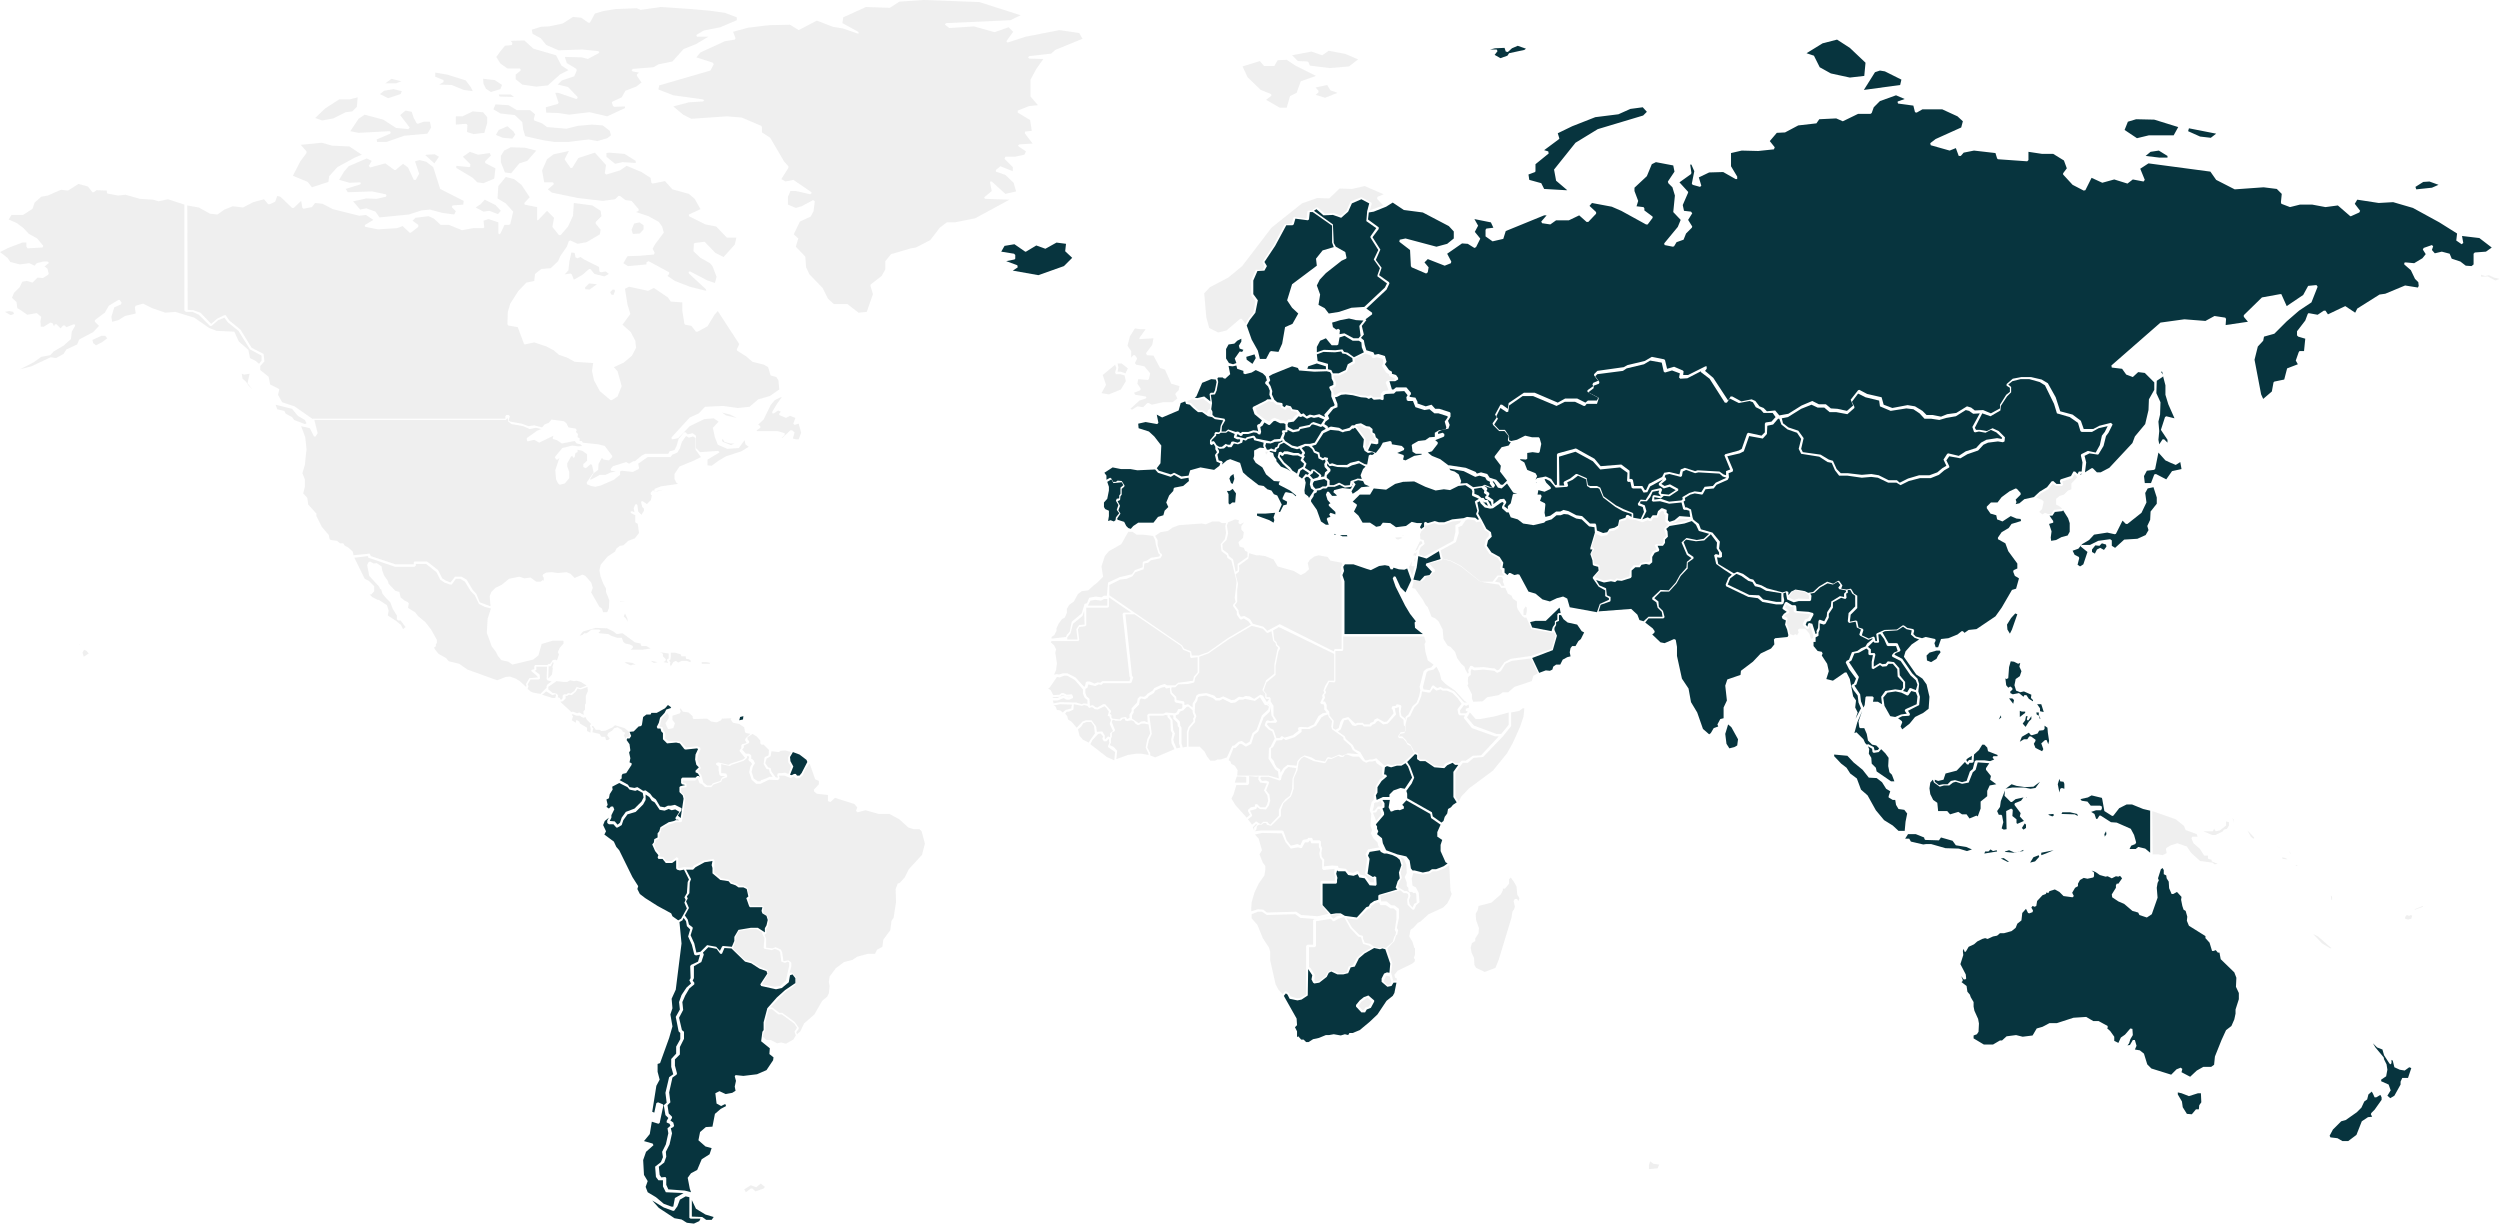 <svg clip-rule="evenodd" fill-rule="evenodd" stroke-linejoin="round" stroke-miterlimit="2" viewBox="0 0 606 297" xmlns="http://www.w3.org/2000/svg"><g fill-rule="nonzero"><path d="m476.6 184.2.4-.4 1-.6-.1 1h-.6l-.4.5zm-299.2 45.3-2.2-.2-.2.2-.5 1-.9-1-2.2-.4-1.6 1.6-1 .2-.5-2.2-.9-2 .5-1.6v-.3l-.9-.7-.3-1.2-.7-1 1-1.8-.7-1.6.4-.7-.2-.5.6-.8.1-2.6.3-.8-1.2-2.3h1.7l.6-.6 2.2-1.2 1.9-.3-.2 1 .2.7v1.3l1.9 1.6 2 .3.5.6 1.2.4.7.5h1.2l.8.4.4 1.8-.5.4.7 2 .2.2h3l-.2.9.2.6 1 .6.3 1-.3 1.3-.4.7v1l-1.7-1.1h-1.7l-3 .5-1 1.7v1zm348.8-117.3 1.2.5 1.1-.7.3 1.7-2.3.5-1.4 2-2.5-1.3-.4.1-.8 2.1h-1.5l-.2-1.7.7-1.3 1.7-.2.3-.2.8-4 1.7 1.9zm-5 13.8-.7 1.5.3 1-.7 1.2-2 .9-3.2.2-2.2 2-.8-.5v-1.3l-.4-.3-2.9.4-2 1h-2l-.2.2v.2l1.6 1.3-1 3-.8.5-.6-.4.4-1.6-.1-.3-1-.5-.5-1 1.4-.5.9-1.1 1.7-1 1.2-1.3 3.2-.5 1.8.4.3-.1 1.6-3.2.8.8h.4l3.4-2.7 1.2-2.5-.3-2.3.6-1.1 1.4-.3.8 2.5v1.5l-1.5 1.9zm-10.7 6 .1.5-.6.8-.9-.5-.8.4-.5 1-.7-.4v-.6l.8-1 1 .1.6-.6zm-179.5-54.6 1.6-1.2v-.4l-1.4-1 4.9-4.6.7-1.5-.1-.3-2.4-1.7.6-1.8-1.4-1.9 1.1-2.5-1.9-3 1.5-2v-.4l-2.6-1.9.2-1.7 1.2-.2 3-1.2 1.6-1 2.7 1.8 4.6.6 6.3 3.3 1.2 1.3v1.7l-1.6 1.3-2.6.7-7.5-2-1.4.3-.1.5 2.6 2 .2 3.9.2.3 3.5 1.5.4-.3.2-1.2-1-1.2.8-.8 4.1 1.6 1.5-.6.1-.4-1-1.9 3.6-2.5 1.4.1 1.6 1 .4-.2 1-2v-.1l-1.3-1.6.8-1.5-.9-1.6 4 .8.6 1.3-1.7.2-.2.3v1.6l1.7 1.2 2.6-.6.6-1.9 9.3-3.8h.6l-1.3 1.5.2.4 2 .3 1.4-1h3.1l2.5-1.2 1.8 1.6h.4l1.9-2v-.4l-1.6-1.5.6-.7 4.8.9 2.3 1 6 3.3h.4l1.2-1.6v-.3l-2-1.5v-.5l-.2-.3-1.7-.2.4-1.3-.9-2.4v-.8l3-2.8 1.2-2.9 1-.5 4.2.8.3 1.5-1.6 2.4.1.4 1 1 .6 2-.4 4 1.8 1.9-.7 1.7-3.3 4 .1.4 2 .4.3-.1.6-1 1.7-.6.6-1.5 1.4-1.4.1-.3-1-1.6 1-1.6-.3-.4-1.7-.2-.3-1.4 1.3-3v-.2l-2.1-2.3 2.8-2 .1-.3-.3-2h.3l.7 1.6-.6 3 .2.3 1.8.5.3-.3-.6-2 2.5-1.2 3.4-.1 3 1.7h.4v-.6l-1.5-2.5v-3.2l2.6-.6 4 .1 3.8-.4.2-.5-1.2-1.5 1.7-2 2-.1 3.2-1.7 4.4-.5.7-1 4.1-.2 1.6.7 3.7-1.8h3l.3-.2.5-1.4 1.5-1.5 3.9-1.4 2.1.9-1.7.6v.3l.1.2 3.7.5.4 1.6.4.1 1.4-.8h4.8l3.7 1.7 1.3 1.2-.4 1.5-6.2 2.8-1.3 1 .1.5 4.6 1.3 1.5-.6.7 1.9h.5l.7-.8 2.5-.5 5.2.6.4 1.3.2.2 7.1.5.3-.3v-2l3.3.5h2.7l2.6 1.6.7 1.9-.9 1.2v.3l2.3 2.5 2.7 1.4.4-.1 1.5-3 2.6 1.2 2.9-.8 3.2 1 1.3-1 2.6.5.3-.4-1.1-2.7 2-1.3 15 2 1.4 2 4.5 2.3 7-.5 3.2.4 1.2 1.2-.2 2 .1.4 2.1.8 2.4-.6h3l3.2.6 3-.4 3 2.6h.2l2-.9.2-.4-1.3-1.7.6-1 5.2.8 3.5-.2 4.8 1.4 6.4 3.5 4.3 2.7-.2 1.7 1.3.9.4-.3-.3-1.7 4.2.5 3 2.3-1.4 1-2.7.2-.3.3v2.6l-.5.4-1.4-.1-1.3-1-2.1-.7-.5-1.2-1.9-.5-1.7.4-.7-.8.3-.9-.3-.3-2 .7-.2.4.7 1.1-.8 1-2 1.2-2.1-.2-.3.1v.4l1.6 1.4 1 2.1.8.8.1.9-.2.4-3.1-.5-4.8 2-1.4.2-5.4 3.4-.5 1-2.4-1.6-4.2 2-.6-.9h-.4l-1.5 1-2.2-.4-.2.2-.6 1.6-2 2.6v1l.3.3 1.7.5-.3 3h-1.1l-.2.3-.7 2 .5.9-2.6 1-.7 2.7-2.4.5-.2.2-.4 2.2-2.1 1.8-.5-1.1-1.6-8.4.8-3.2 1.3-1.4.2-1 2.5-.7 3-3 3-2.6 3-2 1.5-3.8-.3-.4-2 .2-1.2 2.2-4 2.7-1.3-2.9h-.3l-4.4.8-4.4 4.3v.4l1 1.2-5.4.8.1-1.5-.2-.3-2.6-.4-2.2 1.2-5.1-.4-5.8.8-11.9 10.4.1.5 2.5.3 1 1.4 1.6.6 1.3-1.2 1.6.2 2.3 2.3v1.8l-1.3 2.3-.1 2.6-.8 3.4-2.5 3-.6 1.6-5.6 6-2.1 1.1h-.9l-1-1h-.3l-1.6 1 .3-2.4-.4-1.6 1.2-.6 2 .3.2-.1 1.2-2 .6-2.4.6-.8 1-2-.4-.4-2.8.7-1.5.8h-2.3l-.7-2-2-1.5-3-.8-1.1-3.4-1.9-3.4-1.5-.9-2.6-.6h-2.3l-2.1.4-1.5 1.3v.4l.8.5v1l-.9.7-1.5 2.4v.9l-2.2 1.2-1.9-.8-2 .1-.9-.7-1-.3-2.6 1.6-2.2.3-1.5.6-2-.4h-1.5l-1-1-1.8-1.1-1.8-.3-3.7.7-2.1-.8-.5-1.8-3.5-.8-1.9-1-.3.1-1.8 2.3.6 1.4-1.5 1.3-2.3-.5-1.6-.1-1.2-1h-1.7l-1.6-.8-2.6 1.1-3.2 2-2.2.4-1-1.2-2 .2-.8-.8-1-.4-1-1.3-.9-.4-2.5.5-2.2-1.2h-.4l-.6 1-3.6-5.5-2-1.7.4-.5v-.6h-.3l-4.2 2.1h-1.2l.1-.9-.2-.2-2.1-.9-1.7.5-.5-2.1-.2-.2-3-.6-1.7 1-4.2 1-.9.5-6.4.9-.8.8v.3l1 1.3-1.2.5-.2.4.2.4-1.4 1v.4l2.6 1.4-.3.7h-2.2l-.6.5-2-1h-2.9l-1.8 1-5.6-2.4h-2.6l-3.7 2.5-.2 1.4-1.4-1h-.4l-1.3 2.4.4.7-1 1.4.1.4 1.5 1.5h1.3l1 1.2-.2 1 .2.3.5.2-.5.8-1.7.4-1.7 2.2v.3l1.5 2-.2 1.4 1.7 2.2-1 1h-.5l-1.1-1.2-1.6-.5-.6-.9-1.5-.4-1 .3-.3-.4-2.4-1-3.9-.6h-.3l-2-1.5-2-.8-1-.8 1-.3 1.4-1.8v-.4l-.6-.5 2-.8.2-.2v-.5l-.4-.3-1.1.3v-.5l.7-.4 1.8-.4.3-.9-.4-1 .6-1v-.9l-.2-.2-2.5-.8h-1l-.9-1-1.4.4-2-.7v-.4l-.5-1-1.4-.2v-.3l.3-.3v-.4l-1.1-1.3h-2.5l-.6.5h-.4l-.6-2h1.4l.7-.4v-.4l-.5-.7-1-.3v-.5l-.7-.4-1-1.4.4-.6-.4-1.4-1.6-.5-.9.2-.3-.6-1.7-.5-.4-1.3-.2-1.1-.7-.6.7-.8-.5-2.1 1.1-1.4-.2-.2zm173.7 37.4-.4.3v-.2zm82.7-70.7 1.5-.1 2.2.8-1.6.7-3.8.4-.2-.6zm-50.2-11.7-1.3 1-2.6-.3-2.9-1.3.2-.7zm-9.2-1.6-1.1 2h-6l-2.9.7-3-2 .8-2 2-.6 4.4.1zm-3.7 60-.5-.7h.3zm0 .3.6 2.3v2.3l.7 2.3 1.5 3.4-2-.5-.3.2-1 3.1 1.6 2.4v.7l-.8-.8h-.4l-.8 1.2-.2-1.1.2-2.1-.2-2.3.4-1.7.1-3-1-2.2.1-3 1.5-1zm-4.2-53.3 1.2-1 2-.3 2.1 1.3v.4h-2zm-59.5-17.2-8.8 1.2 2.7-4.3 1.2-.4 1.2.2 4 2zm-8.7-2.2-3.5.4-4.6-1-2.7-1.5-1.4-2.8-1.8-.6 3.9-2.4 3.5-.9 3.1 2 3.8 3.6zm-72 27.7h-.4l-5.2-.3-.7-1.4-2.9-.8-.2-1.3 1.6-.6.1-.2v-1.7l3.2-2.6-.1-.5-1-.3 3.5-2.6.2-.2-.4-1.3 3.5-1.7 5.6-2.2 5.6-.7 2.9-1.3 3-.4 1 1.1-.9.9-11 3.3-5.4 3.3-5.2 6.5.5 2.7zm-10.4-34-3.7.8-.4.6-1.7.6-1.4-.8.7-.9-.2-.4h-1.6l1.2-.3 2.3-.1.3.9.5.1 1-.9 1.4-.6 2 .7zm-48.1 77.4h-2.8l-1.7-.1.2-.6 2.1-.7 2.2.7z" fill="#07343E"/><path d="m494.8 207.3v-.6l3-.6-1.9.8zm-122.4-90.4v.2l-.1-.1zm2-.7.3-.1 1 .5 1.4 1.6 2.8-.2.2-.3-.2-.8 1.3-.6 1.3-1 2 .9.2 1.6.8.5h1.8l.4.2.9 2.1 3 2.3 1.8 1 2.1.7v.7l-.9-.5-.4.1-.2.6-1.5.5-.3 1.4-.8.5-1.3.3-.5.8-1 .2-1.5-.6-.2-1.4-.2-.3h-1.3l-1.9-1.8-1.4-.2-1.9-1-1.2-.3-.8.4h-1l-1.4 1-1.2.3-.2-1 .2-2-.1-.3-1.2-.6.4-1.1-.2-.4h-.8l.2-1.1 1.5.4 1.5-.7v-.4l-1.1-1.1zm28.2 4.1-1.7-.3-.3.2-.2 1.2.3.2 1.7-.1 2.2.6 3-.3.4 1.6.3.2h.5l.7.2.2 1.5-2.6-.2-1.2 1-1.2.4-.4-.4.1-1.5-.4-.3v-.7l-1-.4h-.3l-.8.7-.3 1h-1l-.6.8-.6-.3-1.3.5 1-2-.4-1.4-1.2-.5.2-.5h1.5l.8-1 .6-1.3 1.6-.3-.2.6zm-51.3-6.7 3.5.6 2.8 1.4 1-.3 1.4.4.4.7.8.4-.1.4.7 1-.7-.2-1.2-.5-.6.3-2.2.3-1.5-1-1.6.1.2-.6-.6-1.6-1-.7-1-.3zm31.3 41.8-.7 1.2h-.8l-.4.5-.2 1 .2 1-.8.2-1.1.6-.6 1.2h-1l-.7.5-.2.7-.6.3-1-.1-1.6.6-1.7-3.6 5-1.9 1-3.5-.6-1.4v-.5l.4-.7v-.7l.7-.3v-1.4h.5l.6 1 1 .8 2.3.5 1.1 1.6.6.3-.8 1.6zm-33.4-19.9-3.5 1.1-.1.4 1.5 1.6-.6.8-1.2.2-1.1 1.2-1.6-.3.8-2.9.4-2.8 2 .6 3-1.8zm-38.1-29.3.4-1.1-.1-.3h.4l.3-.2v-.4l1.3.6 1.5-.3.3-.5 2.3-.5.5-.6h.4l1.8.6.4-.2.7.5v.2l-.9.5-1.7 2.8-1.2.3h-1.2l-1.8.7-1.3-.3-1.7-1.1zm-40.7 19.9-.4.3-.8-.3-.6.2.2-1.2v-1.3l-.9-.4-.3-.5v-1.1l.8-.9.4-2v-.9l-.4-1.2 1-.6.5.9 2-.2.4.7-.7.6v1.5l-.3.4v.7l-.6.1-.2.5.6 1-.4 1.2.6.8-.8 1zm53.7 84.9.3.2h1.7l.7.9 1.3.2 1-.4.4.8 1.3.2 1.2 1.7 1.5.1.2-.3-.1-1.8-.4-.2-.4.2-1.3-.8.5-3.6-.4-.8.4-.9 2.5-.4.2.4.8.4h.7l1.4.4 1 .5.7.6.4 1.3-.6 1.8.2 1.4-.5.7-.5 1.6.4.4-4.4 1.3-.2.2v1l-1 .3-1 .7-.3.6-.6.2-2.3 2.5-2.9-.4-1-.6h-1.2l-1.2.2-2-2.2v-5.2h3.3l.2-.3v-.6l.1-.5-.3-1zm-159.5-12.2h-.8l-.4.2-1.3.3-2 1.2-.3 1-.4.5v1l-.8.4-.1.8-.4.5.7 1.6.8 1-.2.5.2.4h1l.8 1h1.5l1-.7v2l.2.3.7.2 1-.2 1.2 2.4-.3.6-.2 2.7-.6 1 .3.6-.3.7.6 1.4-1.4 2.5-.7.4-1.4-1-.3-.7-3.3-1.8-3-1.9-1.3-1-.6-1.2.2-.7-1.4-2.2-3.2-6.5-.7-.8-.6-1.3-2.3-1.7.4-.8-.7-1.5.4-1 1-.8-.4.7v.6l.4.3h1.1l.7.8h.3l1-.6.4-1.2 1-1.4 2-.6 1.8-1.8.6-1.1v-1.3l.9.6.6.9.7.4 1.2 1.8 1.2.2 1-.4.7.3.9-.2 1 .6-1 1.5.2.4h.4zm249.7-69.4-1.3 1.2-1.7.3-2.5-.5-1 .9-.2.2 1.3 3 1.1.8-1.1.9-.1 1.4-1.6 1.8-1 1.8-1.7 1.9-2-.1-2 1.9v.4l1 .7.3 1.3 1 1 .2 1.2h-3.4l-1.2 1.1-1-.3-.5-1.3-1.5-1.4-7.9.6.5-1.6 2.3-.8.1-.3v-.8l-.9-.4-.2-1.7-1.6-.7-.8-1.3 1.9.6 1.7-.3 1 .2.5-.4 1.1.1 2.2-.7.2-.3v-1.5l.9-.8h1.1l.4-.6 1.1-.2.8.2.7-.6v-1.3l.6-1 1-.4.1-.4-.4-.9h1.3l.5-.7v-.8l.7-.7-.1-1.3-.3-.6.8-.7 3.6-.6 1.8-.6 1 .9.7 1.5zm82.1 48.2.3 2-.2.8-.4-1h-.4l-.9.8.5 1.4-.3.5-1.6-.8-.4-1 .4-.7v-.3l-1.1-.8h-.4l-.5.7h-.8l-1 .6.5-1.2 1.7-1 .5.6h.3l1.3-.4.4-.7 1-.1.3-.3v-.8l.7.5zm-2.2-4.9v.8l-.5-.3-.1-.5zm.3-.3v-.7l-.7-1h1l.2.6.4 1.3zm-.2 1 .3.8h-.2zm-6.1-13 1 .5.5-.2-.2.9.5 1.1-.4 1.2-1 .7-.3 1.5.4 1.3 1 .4.9-.2 1.8.8-.1.8.5.5v.3l-1-.6-.6-.9h-.5l-.2.4-1.1-.9-1.5.3-.6-.3v-.4l.5-.4v-.4l-.5-.4-.5.3-.5-.6-.2-1.7.2.2.5-.2.2-2.7.4-1.4zm4.2 13.9-.6.6-.8 1.3-.7-.8.6-.8.2-1h.4l-.2.7.1.3h.3l.7-1zm-2.8-2 .5.2h.8v.3l-1.3 1zm-1.4-2.6-.2.9-1-1.3h.8zm-5.5 6.6.5-.5zm1.8-1.9.5-1 .1.5zm-169.1-74-.8-1-1.3-.2-.4-.7-1.1-.3-.4.5-.5-.3v-.4l-.1-.3-1.2-.2-.7-.6-.6-1.3.1-.8-.4-1.2-.5-.8.4-.6-.3-1 .9-.5 4.7-1.9 1.4.4.3.6 3.7.3 3-.1.8.2.3.5.1 1.1.4.8v.7l-.9.4-.1.3.5 1v1.1l.8 2-.1.3-.8.3-1.6 1.8.2.6-1.4-.7-1.3.3-1-.2-.8.4-.7-.7z" fill="#07343E"/><path d="m327 77.2 1.7.4 1.8.1-1 1.3.3 2.4-.5.6h-1.2l-2.2-1.2-1.2.2.1-1-.4-.3-.5.2-.8-.6-.2-1.1 2-.6zm4.3 60.7 1 .3 2-1 1.4-.2 1 .2.4.8h.5l.2-.4 1.3.4 1.3.1.7-.3 1 2.8-1.4 3-1.2-1.2-1.2-2.6-.4-.1-.3.5.7 2 2.3 4.6 1.2 2 1.4 1.8-.3.3.1 1.3 1.9 1.5h-19v-12.8l-.5-1.5.4-1-.2-1 .4-.6h2.1zm-16.9 113.5v-1.4l-.5-1 .5-.5-.1-1.6-3.1-5.5.5-.6.4.3.5 1 1.9.4 1-.2 1.5-1 .1-6.4 1 1.5-.2 1 .4.8.3.2 1.2-.2 1.8-1.4.5-1 .6-.3 1.5.7h1.4l1.2-.3.6-1.4 1-.2 1-2 1.4-1.2 2.3-1.3 1.4.3.6-.2.7.2 1.2 3.5-.2 2.2-.6-.1-.7.3-.6 1.2v.8l1.4 1.2 1-.2.5-.8h.7l-.5 2.5-.4.7-1.5 1.2-2.2 3.3-1.9 1.8-2.4 2-1.7.7h-.8l-.3.5-.8-.2-1 .3-1.7-.3-1.1.2h-.8l-1.7.7-1.4.3-1.1.7h-.6l-.6-.6h-.6l-.7-.8zm16.5-6 .4-.7 1-.4.8-1.5v-.3l-1.4-1.2-1.1.4-1 .8-.9 1.1v.4l1.3 1.4zm-175.1-53.2.2 1.1-.5 1-1.7 1.7-2.1.8-1 1.4-.4 1.2-.6.5-.7-.8-1.2-.1.4-.8v-.6l.7-1.4-.3-.7h-.5l-.5.5-.6-.4.3-.5-.3-1.3.6-.3.2-1 .7-1.1-.1-.7 1.7-.9 2 1 .5.6 1.4.3.5-.2zm309.4-37.2-1.8 1.2-1.5 1.7-.4 1.3 3 4.3 1.5 1 1 1.4.7 3-.2 2.9-1.3 1-2 1-1.3 1.6-1.8 1.4-.4-.7.4-1-.1-.3-.9-.7 1-.5 1.7-.1.2-.4-.5-.8 2.7-1.4.2-2-.4-1.3.2-1.8-.4-1.3-1.3-1.3-2.4-3.5-1.9-1 .3-.4 1-.4.2-.3-.7-1.6-.3-.1h-1.9l-1.5-2.6.6-.3 3-.2 1.4-.9.8.6 1.3.3-.2 1 .9.8zm-185.2-41.2.7.8 3.1 1 .8-.5 1.7 1 1.8-.3.1.8-1.4 1.2-2.1.4-.2.2-.1.6-1 1.1-.7 1.7.5 1.1-.9.9-.3 1.1-1.3.4-1.1 1.4h-3.7l-1.2.8-.6.7-.6-.2-.5-.5-.5-1-1.6-.5-.1-.3.8-1.2-.5-.8.4-1.1-.6-1.1.6-.3.1-.9.3-.4v-1.4l.6-.5.1-.3-.7-1.1-1-.1-.4.3h-.7l-.4-.8-.3-.2-.9.5v-1l-.5-.7 2-1.3 2 .4h2.3l1.7.3zm123.1 2.4-1 1v.4l1.2.8 1.4-.4 1.5.8-1.7 1.1-1.8-.2-.1-.2.3-.8-.3-.4-2.2.5-1.5 2.4-1.2-.1-.7 1 .1.4 1.1.4.3 1.2-.8 1.7-1.8-.3v-1l-.2-.2-2.2-.9-1.8-.9-3-2.2-.8-2.1-.8-.4h-1.7l-.5-.2-.3-1.7-2.3-1h-.3l-1.4 1.1-1.4.7-.2.3.2.7h-1.2l-.1-7 4-1.2 4.2 2.3 1.8 2 4.8-.5 1.8 1.3-.1 1.9.2.3h.6l.3 1.4.3.2h2l.6 1 .9-.1.7-1.4zm50.8 38.7-1.3 1.1-.4.7-1 .4-1 .7-1.3.3-.7 1.8-.6.3-.2.4.8 1.6 1.7 2.3-.5 1.2-.5.3-.1.3.5 1 1 1.3.2 1.7.6 1.4-1.3 2.5.5-1.5-.6-1.2.2-1.7-.7-1-.8-4.2-.8-1.6h-.4l-2.9 2-1.6-.4.6-1.9-.4-1.8-1.3-2 .2-.5-.2-.4-1-.2-1-1.2v-1h.5v-1.1l.7-.4v-.8l.3-.7v-1.5l1 .3.4-.2.8-1.5v-.9l1-1.5v-1.3l2-1.1 1 .3.3-.3-.1-1 .4-.2v-.7h.6l.5.9.7.5v2.6l-1.6 1.6-.2 2 .3.4 1.6-.3.3 1.4 1 .5-.4 1.2.2.3 2 1 1-.4zm1.8-56.4 2.6 1.1 3.8-.6 1.7.2 1.5 1 1.2 1.3h1.6l2 .3 1.7-.5 2.3-.4 2.4-1.5.8.2 1 .7 1.6-.1-1.8 3.3.4 1.2.3.1.9-.2 1.6.3 1.3-.7 1.3.6 1.4 1.3-.1.3-1.1-.2-2.6.4-1.3.7-1.2 1.3-2.5.8-1.7 1.1-2.5-.6-.3.1-.9 1.4.7 1.5-1 .6-1.2 1-1.9.7h-2.5l-2.7.8-2 1-.7-.6h-2l-2.4-1.2-1.8-.3-2.3.2-3.4-.4h-1.7l-1-1-.9-2-1-.3-2-1.2-4.3-.6-.4-.8.6-2.6-1.3-1.8-2.4-.8-1.3-1-.3-1.2 1.5-.3 3.2-2 2.5-1 1.5.7h1.6l1.3 1.1h1.6l2.7.5 1.7-1.5v-.3l-.6-1.2 1.5-2 1.8.9 3.3.8zm27.7 85.6-1 .4-1.4-.2h-2l-.3.2-.5 1.9-.7.6-.8 2.3-1.1.3-1.7-.5-1 .2-.8.8h-1.1l-1 .2-1-.8v-.5l.8.3 1.3-.3.5-1.5 2.7-.7 2-2.1.5.6h.4l.2-.4h.7l.3-.2.1-1.8 1.2-1.1.8-1.3h.5l.7.7.2.9 2.3.9v.3h-1l-.2.4zm-29.6-2.6.1.8.3.2 1.2-.2.6-.7 1 1 .8 1.1-.1 2 .3 1.5.6.6.6 1.6h-.8l-3.5-2.4-.2-.9-1-1-.1-1.4-.6-1 .1-1.1-.3-.7z" fill="#07343E"/><path d="m299.2 116.1-.4 1.2-.4-.2-.4-1.1.3-.6.7-.5zm-10-17.2 1.2 1h1l1.4 1 1 .2.7.5 2 .3-.6 1.3-.2 1.4-.3.2-.7-.1-.3.3v.4l-1.1 1.3v.9l.3.3.6-.3.4.7v.6l.4.7-.5.7.4 1.6.9.4-.2.6-1.3 1-3.3-.6-2.5.7-.4 1.3-1.7.2-1.8-.9-.8.4-2.9-.9-.5-.6.9-1.2.2-4.3-1.7-2.2-1.3-1.2-2.5-.8-.1-1.1 1.8-.4 2.8.5.3-.3-.4-2 1.3.7 4-1.7.5-1.8 1.1-.4.2.6.9.2zm-94.9 88.5-.5.6h-.6l-.3-.4h-.4l-.6.3-.4-.1.8-2-.7-1.3-.1-1 .7-1.2 1.6.6 1.7 1.3.2.5zm137.1-136.2-.2 2.4 2.4 1.7-1.4 2v.3l1.9 3-1.1 2.3 1.5 2.1-.6 1.7v.3l2.3 1.7-.5 1-5 4.7-3.1.2-3 1-2.5.4-1-1.3-1.5-.8.4-2.5-.8-2.2.7-1.4 1.5-1.6 3.8-3 1.1-.5.1-.2-.3-1.4-2.3-1.3-.5-.9-.2-4.5-4.6-3.3.6-.4 1.7 1.5 2.3-.1 2 .7 1.7-1.5.9-2 2.3-1 1.9 1zm-41.8 45.2.4-.3 1.4-3.3 2.2-.9 1.1.1.2.6-.4 2-.3.6h-.7l-.3.3.2 1.8-1.5-1.2-1.7.4zm288.3 159.4 1.3 2 .3.2.2-.3v-.8l.3.2.4 1.6 1.3.6 1.2.2 1.1-.8.5.2-.8 2.4h-1.4l-.4.9v.7l-1.5 2.7-1 .6-.7-.6.8-1.3-.5-1.4-1.8-.8v-.4l1.2-.8.3-1.6-.2-1.3-.6-1.2-.1-.5-2-2.4-.6-1 1 1 1.3.5zm-2.7 9.3.4.9h.4l1-.6.3.6v.6l-1.7 2.4-.8.8-.1.3.3.6-1 .1-1.5 1-1.3 3.3-2 1.5h-1.4l-1.2-.7-1.7-.2-.2-.4.8-1.5 2-2 1.1-.3 2.7-1.9 1.1-1.1.7-1.5.7-.5.3-1.2.8-.7zm-143.4-121.3v2.1h-1.2l-3.2-.6-1-1-2.4-.1-5.2-2.5.6-1.5 1.5-1.1 1.2.5 1.7 1.2 1 .3.6 1 1.3.3 1.4.8z" fill="#07343E"/><path d="m299.3 105.2-.2.6v.3l.8.4h.7v.5l-.6.3-1.1-.3-.4.1-.3.7h-.6l-.5-.2-.9.7h-.7l-.6-.4-.5-.8-.3-.2-.4.2v-.4l1.1-1.1v-.4h.7l.4-.3h1.3l.5-.4zm-136.6 66.4-1.2.4-.4.8-1.1 1.2-.3 1.2-.5 1 .2.4h.7l.2.7.4.4v1.5l1 1 2.2-.2.9.2 1.1 1.4.3.1 2.8-.3.2.2-.6 1.3-.1 1.2.3 1.3.6.6-.8.8v.4l.6.3.5.9-.3-.3h-.4l-.4.4h-3.2l-.3.3v1l.2.3.8.2-1.2.3-.2.2v1.2l.8.8.2.8-.7 4.7-.7-.6.9-1.3v-.5l-1.6-.8-1 .2h-.7l-.8.4-1.1-.2-1-1.7-.8-.6-.6-.8-1.1-.8-.6.1-1.4-.9-.7.2-1.2-.2-.4-.6-2-1.1.5-.4v-.7l.2-.4.9-.2 1.3-2v-.4l-.5-.2.2-1-.3-1.4.3-.5-.2-1.5-.7-1 .1-.4h.6l.4-.6-.4-1 1-.1 1.2-1.2.6-.1.2-.3.3-1.9.8-.6h1l.2-.4h1.3l2-1.1.7-.8.6.4zm335.9-71.4 3.1.9 2 1.4.6 2 .3.2h2.5l1.6-.9 2.2-.5-.7 1.4-.7.9-.5 2.3-1 1.8-1.9-.4-1.6.8-.1.3.4 1.7-.2 2.2h-.7l-.3.6-.6-.6h-.4l-.6 1.1-2.5.8-.2.4.2.7h-1l-.8-.7-.4.1-1.1 1.4-1.8 1.1-1.4 1.3-2.3.5-1.2 1-.9.2.2-.5-.2-.6 1.2-1.2v-.4l-.9-1-.3-.1-1.5.7-1.9 1.4-1 1.3h-1.6l-1 1v.4l.9 1.3 1.4.4.2 1 1.3.5 2-1.3 1.4.6 1 .1.1.5-2.3.7-.7 1-1.7 1-.9 1.3v.4l1.8 1 .7 1.9 2.2 3v1.2l-.9.4-.1.4.4 1 1 .6-.7 2.5-1 .3-2.5 4.3-1.5 2.1-4.6 3.1-1.9.2-1 .7-.4-.4h-.3l-1 .8-2.2.9-1.8.2-.7 2h-.6l-.3-1 .3-.6-.1-.4-2.3-.5-.9.3-1.5-.4-.6-.6.2-.8-.2-.4-1.5-.3-.8-.6h-.3l-1.4 1-3 .1-1.8.8-.2.2.2 1.7h-.4l-.2-.9-.3-.2-1.1.5-1.7-.8.4-1.3-.2-.3-1-.3-.3-1.5-.3-.2-1.5.3.2-1.7 1.6-1.6v-3l-.8-.5-.6-1-.2-.2-1 .2-1.3-.2.3-.8-.8-1.1h-.3l-1.1.7-1.5-.5-2 1.2-1.4 1.3-1.2.2-.8-.4-2.3-.4-1 .5-.7.9v-.8l-.4-.2-1 .3-3.8-1-1.3-.7-1.3-.4-.7-1-.8-.2-1.7-1.2-1.4-.5-.8.4-3.8-2.3-.3-1.6.8.1.4-.2v-1l-.7-1 .2-1.7-1.8-2.2-2.8-.8-.5-1.3-1.3-1-.2-.5-.4-2-1-.5h-.4l-.4-1.4.4-.3-.1-.6 1.3-.8 1.1-.3 1.8.3.2-.2.6-1.1 2-.2.7-.9 2.7-1.2.3-.6-.1-1 1-.4.1-.4-1.4-3.3 3-.7 1-.5 1.3-3.7 3.3.6 1-1.1.1-2 1.4-.3 1.2-1.4h.3l.5 1.4 1.5 1.2 2.3.8 1 1.5-.6 2.4.6 1.2 4.4.7 2 1.3 1 .2.8 1.8 1 1.3h2l3.5.5 2.3-.2 1.6.2 2.5 1.2h2l1 .6 2-1 2.7-.7h2.6l2-.8 1.3-1.1 1.2-.7v-.3l-.7-1.4.7-1 2.7.5 1.7-1 2.6-.9 1.3-1.4 1.1-.5 2.4-.3 1.2.2.4-.2.1-1-1.5-1.5-1.5-.7-1.4.7-1.6-.3h-1l-.3-.5 1.8-3.5 2 .7 2.4-1.4.1-1.1 1.5-2.3 1-1v-1.3l-.7-.6 1-.8 2-.5h2.1l2.5.7 1.3.8 2.2 4.5zm-29.2 59.5-1.3.8-1-.4-.1-1.2.7-.7 1.7-.5h.8l.2.4-.6.8zm-303.7 129.5-2.1 1.2-.4 2.1h-.4l-1.9-.7-1.9-1.6-2-1.2-.5-1.3.5-1.4-.9-1.5-.2-3.6.7-2 1.8-1.6-.2-.4-2.1-.6 1.4-1.7.5-3 1.6.5.3-.2.9-4.2-.1-.3-1.2-.5-.4.2-.5 2.3-.5-.2 1-6.3.8-1.5-.5-1.9v-1.9l.6-.2 2.2-6.1.8-2.8-.5-2.9.5-1.5-.2-2.3 1-2.2 1.4-11.2-.5-5.2.7-.4.3-.6.6.8.2 1.2.8.8-.5 1.7.9 2 .6 2.4.4.2 1-.2-.5 1.7-1.7.8-.2.3.1 2.9-.3.5.4.8-1.1 1-1.2 1.8-.6 1.7.2 1.8-1 1.8.7 3.5.4.4v1.5l-1 1.8v1.7l-1.2 1.3v1.9l.5 1.8-1 .7-.9 3.8.3 2.4-.7.6.4 2.4.7.7-.4.7v.4l.7.3.2.5-.7.6.2 1.2-.6 2.7-.9 1.8.2 1.3-.5 1.2-1.4 1.1.2 2.5.6.8h1.1v1.5l.7 1.4zm1.4 1v5l.3.2h2.4l-.3.6-1.3.6-1.7-.2-1.3-.8-1.7-.3-3.8-2.5-1.6-1.8 2.8 1.7 2.2.8h.3l.8-1.1.6-1.6 1.4-.8z" fill="#07343E"/><path d="m418.5 115.8-2.6 1.2-.7.8-2 .2-.8 1.3-1.6-.2-1.3.4-1.7 1 .1.5-.3.3-3 .3-2-.7-1.6.2v-.6l1.6.3.7-.6 1.4.1 2.1-1.4v-.4l-2-1.1-1.3.4-.8-.5 1.2-1-.1-.5-.3-.1.2-.6 1-.2 2.7.7.3-.2.2-1.1.8-.4 2.2.8.8-.2 5.1.3.8.7zm45.9 52 .4 1-.2 1.9-2.7 1.2-.2.4.5.7-1.4.2-1.4.6-1.2-.2-1.4-2.5-.3-2 1-1.2 2-.3 1.4.3 1.4.7.3-.1.7-1zm-143.4-66.1-.8 1.2-1.8-.6-.5.2-.5.5-2.4.5-.3.5-1.2.2-1.3-.7-.1-.6.2-.5 1.3-.2 1.2-1.3.5.2.5-.2 1 .6 1-.4.7.2 1.1-.2zm175.8 23.3h.7l.6-.9 1.8-.2.2-.2 1.2 1.9.4 1.2v2.1l-.5.9-1.5.4-1.3.7-1.2.2-.1-.8.2-1.5-.6-1.8 1-.3v-.4zm-173.5-65.1-2.7.8-1.6 2 .2 1.7-6 4.5-1.2 3.9 1.2 1.8 1.5 1.4-1.4 2.5-1.8.8-.7 4-.9 2-1.8-.2-.3.2-.9 1.7h-1.5l-.5-2-1.5-2.7-1.2-3.4.7-1.3 1.4-1.8.6-3-1.1-1.5v-3.3l1-2.3 1.7-.1.6-1.1-.6-1 2.6-3.9 2.7-5h1.5l.3-.2.4-1.4 3 .4.3-.2.2-1.8h.7l4.7 3.3v4.1zm-18.9 26.9-.8 1.4-1.4-1-.1-.7 2-.6zm-3-2-.3.5-.6-.1-1.2 1.7.4 1.1-.8.3-1-.3-.7-1.1v-2.3l.6-1.1 1.4-.2.7-.7 1-.5v.7l-.6 1 .2.7zm3.6 19.8-.3-.2-.9-.1-1.2.4h-1.5l-.4.3-.6-.4-.6.1-1.8-.6-.6.5h-1l.1-1.3.8-1.4-.2-.4-2.3-.4-.6-.5v-.8l-.3-.6.2-1.5-.3-2 1-.1.4-.9.4-2.1-.2-.9.2-.2h1.1l.2.2.4.1 1.2-1.1-.4-2 1 .1.9-.2.2.8 1.5.5v.6l.4.2 1.6-.4 1-.6 1.7.8.7.7.3 1-.4.4v.4l.7.7.4 1-.1 1 .5 1.1h-1l-.4.3-3 1.5-.2.3.5 1.5 1.8 1.5-.5.8-.5.2-.2.3z" fill="#07343E"/><path d="m464.4 167.3-1.2-.5h-.3l-.6 1-1-.3.5-.7v-1.5l-1.3-1.6-.1-1.7-1.3-1.5-1.5-.2-.5.6-.8.1-.6-.3-1.5.9v-1.1l.4-1.8-.2-.4h-.9v-.9l-.7-.6 1.3-1.3.3.3h.9l.2-.2-.2-1.8.5-.1.9 1.2.7 1.6.3.1h1.9l.4 1.2-.9.4-.5.6.1.4 2 1 2.4 3.5 1.3 1.2.4 1.1zm23.3-14.7-.5 1-.6-1-.1-1.2 1-1.6 1-1.1.5.2zm-308.5 22 .2-.8.8-.2-.1.8zm166.3-56.6 2.5.9 2-.3 1.5.2 2-1 1.7-.2 1.5 1 .2.5-.1.8.1.3 1.6.7-.8.5-.2.2.6 2.2-.3.8.7 1.3-.3.1-.6-.5-2-.2-.8.3-2.8.3-1.9.7h-1.3l-1-.3-1.7.5-.5-.3-.4.2v1l-.7.5-.3-.4.5-1h-1.2l-1.3-.3-1.4 1-2.4.3-1.4-1-1.8-.1-.6.8-1 .2-1.5-1h-1.8l-1-1.7-1.1-1 .7-1.4v-.3l-1-.7 1.7-1.7h2.5l.9-1.5 3 .3 2.2-1.4 1.9-.5 2.7-.1zm-16.4.9-1.2.8-.3-.6 1-1.7-.5-.6 1.1-.4 1.2.2.4.8 1.2.5-2 .2zm91.3 62.2-1.2.3-.7-1.1-.3-2.4.7-2.3.8.7 1.6 2.9-.2 1.5zm-91-98.5.6.4.1 1.2.5 1.2-2.4 1.2-1.5-1.1-.9-.2-.4-.6-1.7.2-2.8-.1-1.7.6v-1.3l.8-1.5 1.4-.6 1.4 1.7h1.3l.3-.2.3-1.7 1.2-.4 2 1.2zm-1.6 4.2.1.8-1.2.7-.5 1.4-1.7.8h-1.4l-.4-.8-.8-.2v-1.3l-2.5-.7-.2-1.6 1.6-.6 2.8.1 1.5-.2.3.5.8.1z" fill="#07343E"/><path d="m451.4 172.3-.9 2.6.2 1.4.2.2h1l.6 1.4.3 1.6 1 1 1 .2.7.7-.3.4-.8.1-.2-.8-1.3-.7-.4.1-.4-.4-.4-.9-1.7-1.7-.5.2.7-2.6zm.3-.8-.6-1.5-.2-1.7-1.4-2.1.5-.3.6-1.8-2.4-3.6.6-.4.7-1.7 1.1-.2 1.8-1 .5.4v1l.3.2h.8l-.3 1.6v1.6l.4.2 1.6-1 .6.4 1-.1.5-.6h1l1.1 1.3.1 1.8 1.3 1.4v1.3l-.4.6-1.5-.2-2.4.4-1 1.4.2 1.8-1-.6h-1.2l.2-1-.3-.3h-1.5l-.2.2-.2 1.9zm-92.6-45.6-.8-1.4.2-.7-.4-2 .6-.3.2.5 1 1 1.3.3.7-.1 2-1.4.4-.1.2.3-.4.8v.4l1.1 1h.5l.5 1.2 1.7.5 1.3 1 2.5.4 2.6-.6.4-.4 1.4-.4 1.2-1h1l.8-.3 1 .1 2 1 1.3.2 1.8 1.7 1.3.2.1 1.3-1.1 3.7v.4h.5l-.5 1.1.5 1.5.1 1.1.2.2 1.1.3.1.9-1.4 1.6v.3l1.4 2 1.6.9v1.4l.9.5v.4l-2.2 1-.7 2-6.6-1.2-.6-2.1-1-.5-1.5.4-1.7.8-1.8-.5-1.7-1.4-1.7-.5-2.2-4.1-.4-.1-.8.2-1-.5h-.3l-.4.5-.7-.6v-1l-.5-.2.2-1.2-.9-1.4-2-1.1-1.1-1.6.3-1.3.9-.9-.2-1.1-1.1-.8-1.2-2.3zm2.5-3.3h-.2l-.8-1.4h-.6l-.4-.5h-.5l-.7-.6-1-.4v-.7l-.1-.5 1.8-.3.7.7-.1.6.7.5-.4.4v.4l1.4.8zm-45-7h.5l.6.6-.2 1.2.3 1 .7.5-1.2 1.8-.2-.4-.8-.6-.1-.8.3-1.9-.3-1zm-149.1 173.4-1.5-.4-4-.3-.5-1.1v-1.6l-.2-.3-1 .1-.4-.6-.2-2 1.3-1 .5-1.4-.1-1.2.9-1.8.6-2.7-.3-1.2.6-.3.2-.3-.2-.8-.7-.5.4-.6v-.3l-.8-.8-.3-2 .7-.7-.3-2.4.8-3.6 1-.7.1-.3-.5-1.9v-1.5l1.2-1.2v-1.8l1-2v-1.7l-.5-.4-.7-3 1-1.9-.2-1.9.7-1.6 1-1.7 1.2-1v-.4l-.4-.5.3-.6v-2.9l1.8-1 .6-1.8-.2-.5 1.3-1.3 2 .4.9 1.2h.4l.6-1.4 1.7.1 3.3 3.2 1.5.4 2 1.3 1.7.6.2.6-1.7 2.6.2.4 3.6.8 1.4-.3 1.7-1.4.3-1.7.6-.2.7.9v1.2l-2.5 1.7-2 1.8-2.3 2.6-.9 3.4v1.9l-.3.4-.3 2.3 2.1 1.7-.1 1.4 1 .8-.1.7-1.6 2.4-2.3 1-3.3.4-1.9-.2-.2.3.3 1.1-.3 1.4.2 1-.8.5-1.6.3-1.5-.7-1 .5.3 2.5 1.1.6 1-.5.2.5-1.3.7-1.4 1.2-.6 3.1-1.6.1-1.4 1.2-.4 2 1.7 1.5 1.5.4-.5 1.5-1.9 1.2-1.1 2.6-1.5.8-.8 1.1.5 2.6zm5 6.7h-1.3l-1-.7-2.5-.1v-4l1 2.1 2.3 1.4 2 .6zm302.9-57.7h.2l.2-.4-.4-1 .6.8h.4l.2-.2-.1-1-1.3-2.5.7-2.2-.1-1 .2-.5.2.7h.3l.7-1.2 1.3-.6.8-.7 1.2-.6.7-.2.6.2 1.3-.6 1-.2.7-.6h1l1.8-.5 1-.8.4-1 1-.8.2-1.8.9-1 .5 1 .3.1.8-.3.1-.4-.4-.7.3-.4.5.2.4-.2.2-1.2 1.3-1.4.8-.3.2-.4.4.2.3-.5 1.3-.4 1.1.6 1 1 2.2.3.3-.3-.4-.8.7-1.2.7-.4v-.6l.5-.9.9-.5.9.2 1.4-.3.2-.3v-.9l-.6-.5 1 .4 1 .7 1.4.4.5-.1 1 .5 1-.5.6.1.4-.2.5.6-.9 1.3h-.4l-.2.4v.6l-1 1.6.1.7 1.5 1 1.4.6 2 1.7 1.4.4.3.6 1.8.6 1.2-.8 1.4-4-.2-2.4.2-1.2.3-.6-.2-.5.7-2.2.4-.3.3.5v1l.6.3.1.7.5.8.1 1.6.6 1.4h.4l.9-.5 1.1 1.2-.1.7.3 1.5.3.9.5.3.4 1.4-.1 1 .5 1.2 4 2.5v.5l1 1.1.6 2h.4l.5-.2.5.6h.4l.3 1.6 3.3 3.2.5 1.3-.1 2.2.7 1.5v1.5l-.8 2.5v1l-.3 1.4-.7 1.6-1.3 1-1.1 2.4-1.6 4-.2 2-.7.5h-1.9l-1.6.9-1.6 1.5-2.1-1.1.2-.8-.4-.3-1 .4-1.3 1.3-4.8-1.5-1-1-.8-2.6-1-.8-1.2-.2.4-.9-.4-1.4h-.5l-.7 1.2-.6.1.4-.5.3-1 .6-1-.1-1.5-.5-.1-1.3 1.5-1 .7-.6 1.3-1-.5v-1l-1-1.4-.7-.6.1-.2v-.4l-2.2-1.2h-1.3l-1.7-1-3.1.2-4 1.3h-1.8l-1.7.9-1.4.4-1 1.7-2.4.3-1.6-.4-2.3.3-1.1 1h-.5l-1.7 1h-2.2l-2.5-1.5v-.7l.8-.3.4-.6.1-2-.2-1.1-.9-2-.2-1v-1.1l-.7-1.2-.2-.6-.6-.7-.2-1.4-1.3-1zm53.4 27 1.8.7 2.2-.7h.7l.1 2.2-.5.7-.1 1h-.7l-1 1.2-1.2-.1-1-1.6-.2-1.4-1-1.7v-.5zm-109-125.7-.8.7-.7 1.7.1.4 5.4 2.6 2.3.3 1.1.9 3.3.6h1.5l.3-.2.2-.8-.2-1v-.7l.6-.2.3 1.7 1.6.7 1.2-.3h2.7l.3-.2.1-1.1-.3-.5 1-.2 1.4-1.3 1.8-1 1.3.3 1.2-.7.6.8-.5.6.2.4 1.6.3.1.3-.5.5v.8l-1-.2-2.1 1.3-.1 1.2-.9 1.4-.1 1-.6 1.2-1.1-.4-.3.3-.1 1.7-.4.8.1.5-.3.2-.8-2.5-.8-.2-.2.2-.2.7-.4-.5.3-.7.8-.2.8-1.5-.1-.4-1.1-.3-2.9-.2-.1-1.1-.2-.3h-.8l-1.3-.8-.4.1-.6 1.3v.3l1 .7-.7.5-.5.7.2.5.8.4-.2 1 .5 1.2.3 1.4-.2.4-3 .3-.3.3.1 1.2-.8 1-2.5 1.2-1.9 2-2.9 2.2-.1 1-3.2 1.1-.5 1.5.4 3.6-.8 1.7v2.6l-.8.2-.7 1.3.2.5-1.1.4-.7 1.2-.4.3-1.5-1.3-1.4-4-1.5-2.5-.6-3.3-1.6-2.4-1.2-5.5v-2.2l-.3-1.7-.4-.2-2.3 1-1-.2-2-1.9.5-.4.1-.4-.5-.7-1.8-1.4.8-1h3.6l.3-.3-.4-1.5-1-1-.1-1.3-1-.8 1.6-1.6h2l1.8-2 1-1.8 1.7-1.8v-1.4l1.4-1v-.4l-1.3-.9-.5-1.2-.6-1.5.6-.6 2.4.4 2-.2 1.6-1.5 1.5 2-.1 1.4.6 1v.6l-.8-.2-.4.3.5 2.1 1.8 1.3z" fill="#07343E"/><path d="m363.1 118.2.9.2 1.3-1.2 1.5 2.2 1 .3h-.9l-.2.2-.5 2.1-.7.7v.7l-.9-.7.5-.8v-.3l-.5-.7-1 .1-1.6 1.2v-1l-1.3-.9.3-.4v-.4l-.7-.5.2-.3v-.4l-.8-.6 1.3.5h1.1l.3-.6-.6-.9h.3zm-3.7 3.3.4.3h.5l.4.8-.5-.2zm150.2 72.3.5 2.8 1.9 1.2.3-.1 1.4-1.8 1.8-.9h1.3l2.7 1.1 1.7.4v10.2l-1.2-1-1.7-.4-.6.5h-1.5l.4-.8 1-.4.2-.4-.5-1.8-.8-1.5-3.4-1.5-1.4-.1-2.5-1.6h-.3l-.5.8h-.3l-.4-1.2-.8-.5 1.2-.4h1.2l.2-.4v-.5l-.4-.2h-2.3l-.8-1-1.4-.2-.3-.4 1.8-.4.9-.5 2.5.6zm1 8.4-.4.6-.1-.6.4-.7zm-7.1-4.9.2.5-.8-.4-3.2-.1.2-.4h1.9zm-4.3-5.2-.4-2 .4-1.3.2.6.8.1.2.5v1.2l-.6-.2-.4.2zm-1.3 5.5-.4.3-.8-.3-.2-.2 1.2-.1zm-11.9-6-.1 1.3 1.5 1.5h.3l.9-.7 1.9-.4-.6.8-1.5.6-.1.4 1.5 2-.2.8 1 1.1-1.6.7-.2-.2v-.9l-1-.8.1-1.5-.4-.3-1.2.6v.2l.1 4.2-.7.1-.5-.3.4-1.5-.3-1.6-.2-.2h-.6l-.4-.9.7-1 .2-1.4zm4.8 8 .3.3v.8l-.6.4-.4-.4zm.3-6.4h.2v.1zm-5-2 .2-.1 1.3-1 1.2.4 2.1.3 2-.1 1.6-1.2-1.1 1.5-1.2.2-1.6-.3h-2.8zm6 17.9.8-1.3 1.3-.5.1.4-1 1.1zm-1.6-3.1-.1.3-2.4.4-2-.2v-.1l1-.3 1.2.5 1.2-.1zm-3.5 2.9h-.4l-1.6-.8.7-.1zm-4.5-3 .6.4.9-.2.1.3-3.1.5.2-.5h.8zm-3.1-8-.3-.2-1.7.7-.7-1h-1.1l-.9-.6-2 .6-.7-.8h-2.2l-.2-2-1-.7-.7-1.4-.2-1.4.2-1.4.6-.7.3.7 1.4 1 1-.3h1.3l.9-.7.7-.2 1.5.5 1.6-.3 1-2.5.7-.6.5-1.8 2.8.2-.8 1.2v.4l1.2 1.5-.2.9 1.5 1.1-1.6.3-.6 1.3v1.3l-1.6 1.3v1.7zm-12.9 5.5.2.2 3.3.1.5-.7 2.8.8.8 1.1 2.5.4 1.4.6-1.2.4-2-.6-3.2-.1-3.5-1h-1.2l-.7.1-3-.7-.4-.7h-1l.7-1.1h1.9l2 .8zm-4.8-2h-1.5l-1.4-1.3-2.1-1.3-2-2.4-2-3.6-1.6-1.4-1-2.7-1.6-1.2-.9-1.4-1.3-1-1.7-1.8v-.4l3.2.3 1.5 1.6 2.2 1.8 1.5 1.9 1.9.1 1.3 1 1 1.6 1 .6-.4 1.2v.3l1 .6h.6l.2 1.2.6 1 1.4.2.7.9-.4 2zm-130.1-92.2.8-1.7 1.3.2.4-.2v-1l-.6-.5-.2-.8-.6-.4v-.8l-.7-.6-.8-.1-1.3-.7-1.2.2-.4.3h-.6l-.6.6-1.7.5-.8-.5-2-.3-.7.3-.1-.4-.8-.5.3-.6.9-.7-.3-.8 1.3-1.6 1-.4v-.8l-.6-1.6.5-.1 1-.5 1.1-.1 1.7.2 2 .5 1.3.1.6.3.6-.3.6.5 1.5-.1.6.2.3-.2v-1l.5-.3 2-.1.5-.5 2-.1.8 1-.3.5.1.7.3.2h1.2l.6 1.5 2.2.7 1.2-.2 1.2 1h1l2.2.7v.3l-.7 1 .4 1.4-.2.5-1.6.2-1 .6v1l-1.3.1-1 .7-1.7.2-1.4.8-.2.2.2 1.6.8.5h1.4v.2l-1.8.3-2.1 1.1-.6-.2.2-.8-.1-.3-1.5-.5 1.6-.7.1-.4-.6-.6-2.4-.4-.1-.6-.3-.2-1.8.4-.6 1.1-1.1 1.4-.7-.3z" fill="#07343E"/><path d="m439 154.9-.4-1.3-1-1.2h-1.5l-.3.3.2.6-.4.7-.4-.3-.5.3-.8-.3-.3-1.3-.5-1.3.2-1-.1-.4-.7-.3.2-.3 1-.6v-.4l-1-.8.3-.8 1 .6h.8v1.1l.3.3 3.8.4-.6 1-.8.3-.5 1v.3l1 1 .5-.2.2-1 .8 2.6v.8h-.2z" fill="#5b5b5b" fill-opacity=".1"/><path d="m288.9 96.8 1.3.2 1.4-.4 1.8 1.4-.1 1.1-.5.3-.2.8-1.1-.8-1 .1-1.8-1.8-.8-.2-.1-.3z" fill="#5b5b5b" fill-opacity=".1"/><path d="m283.6 166.7v.6l.1.8 1 1.1v.8l.3.3 1.6.3v.9l-.2.3-.8.1-.4.8-.4.2-2.2-.2-.6.3h-3.6l-.3.3.1 1.8-.8-.3-.8.1-.6.4-1.6-1.1v-.8l.4-.7v-.6l1.3-1.3.2-1.2.3-.3.9.2.6-.3.4-.5 1.2-.7.3-.6 1.5-.7.8-.2.4.4z" fill="#5b5b5b" fill-opacity=".1"/><path d="m331 113.1-.6.6-.6 1.5.3.9-1-.1-1.7.6-.2 1-1.2.1-1.4-.7-1.3.6h-1v-1.2l-.7-.6v-.6l.9-1v-.5l-.8-.8v-.6l.6.7.6-.1 1.3.3 2.5.1 1-.5 1.8-.5z" fill="#07343E"/><path d="m312 110.1 1.4.3h1.2l1 .5-.3.5v.3l.8.7-.2.7-1.2.7-.3 1-1.1-.7-.6-.8-1.4-1.2-1.1-1.5.1-.4.4.3h.3l.3-.4z" fill="#07343E"/><path d="m333.6 199-.8-2 .8-.1.4-.8h.5l.4 1.3z" fill="#5b5b5b" fill-opacity=".1"/><path d="m289.1 172.2v.5l.4 1-.3.5.1.6-1.2 1.4-.4 1.2v3.6l-1 .2-.3-1v-3.8l-.3-.5-.1-1-1-1v-.5l.7-.3.3-.6.8-.3.9-.9h.4z" fill="#5b5b5b" fill-opacity=".1"/><path d="m438 143.9.5.5v.8l-2.6-.1-1 .3-1.4-.6 1-1.4.8-.4 1 .4h1z" fill="#5b5b5b" fill-opacity=".1"/><path d="m153.4 161.1-.5.2-1.5-.7.5-.1 1.4.2.8.4z" fill="#5b5b5b" fill-opacity=".1"/><path d="m325.8 222.3 1.5 2.7 1.9 2 .7.2.5 1.6 1.4.4.7.5-2 1.1-1.6 1.4-1 1.8-1 .3-.4 1.3-.9.3h-1.2l-.8-.5-1-.2-.7.4-.6 1-1.5 1.2-1 .2-.2-.4.1-1.3-1-1.6-.4-.3v-4.8h1.4l.3-.3v-6l3.6-.6.5.6h.3l1-.6z" fill="#5b5b5b" fill-opacity=".1"/><path d="m174.8 185.2 2.1.5.4-.3 3-1 .8-.7v-.4h.3l.2.2-.2.6.2.4.4.2.3.5-.4.6-.3 1.4.6 1.8 1.1 1h1l2.1-1 2.2.1.4-.5-.2-.6h1.3l1.6.6.7-.4.6.5.8-.1.8-.7.5-1.3 1-1.4h.2l1.3 3.7.9.4v.8l-1.2 1.3v.4l.7.6 2.7.3v1.5l.6.2 1.1-1 4.7 1.5.7.8-.3.9.4.3 1.9-.5 3.2.9h2.6l2.4 1.3 2.2 2 1.3.4h1.4l.5.5.8 3-.7 2.7-3.2 3.5-1 2-1.2 1.3-.5.2-.5 1.3.1 3.2-.6 3.8-.5.7-.3 2.3-1.7 2.3-.2 1.7-1.3.7-.5 1h-1.7l-2.6.7-1.2.8-2 .5-2 1.5-1.5 2-.2 1.3.2 1-.2 1.8-.4.8-1.2 1-1.9 3.3-2.5 2.2-.9 1.9-.8.7-.2-.5.6-.8v-.3l-1-1.4-3-2.2h-.7l-1.7-1.3h-.5l3.6-3.7 2.5-1.8.2-1.7-1-1.2h-.6l.4-1.5v-1l-.7-.5-1.2.2-.3-2.1-.3-.7-1.3-.6-.8.3-1.5-.2v-2.2l-.4-.9.5-.4-.1-1 .5-.7.2-1.3-.4-1.2-1-.6v-.6l.1-1-.2-.2-3-.1-.5-1.5.4-.3v-.7l-.4-.6-.2-1.2-1-.5h-1l-.7-.5-1.1-.3-.8-.7-1.8-.3-1.7-1.4.1-3-.3-.3-2.4.4-2.3 1.2-.4.5-2-.1-1 .2h-.4v-2.4l-.4-.2-1.2.9h-1.4l-.6-.9-1-.2.2-.7-1-1-.5-1.3.4-.4v-.5l.9-.4v-1.1l.4-.6v-.7l1.8-1 1.3-.4.3-.2h1.4l.3-.2.8-5.4-.3-1-.7-.7v-1l1.3-.2v-.7l-.2-.2-.7-.2v-.5h3l.6-.5.5 1.2.5.1.8.8h1.5l.5-.6 1.9-.7.3-.7 1.1-.4.1-.3-.3-.6-1.2-.1v-2.2z" fill="#5b5b5b" fill-opacity=".1"/><path d="m152.1 150.7-.3-.7-.6-.6.3-.7.6 1.3z" fill="#5b5b5b" fill-opacity=".1"/><path d="m151.6 145.7-1.3.1v-.1z" fill="#5b5b5b" fill-opacity=".1"/><path d="m332.4 86.2.2.5.4.1.8-.2 1.4.4.1.9-.3.8 1 1.6.7.4.1.5 1.1.4.3.3-.4.3h-1.2l-.5.2-.2.4.7 1.8-1.3.2-.6.7v.8h-1.9l-.3-.4-.3-.1-.6.3-.6-.2-1.3-.1-1.8-.5-1.8-.2h-1.3l-1 .6h-.5l-.1-.7-.4-.8 1-.6v-1l-.5-1-.1-.6h1.5l1.8-.9.5-1.3 1.3-.7.2-.3-.2-.8 2.6-1.3z" fill="#5b5b5b" fill-opacity=".1"/><path d="m132.9 164.5.1-3h.5l.5-1 .2.2-.3 1 .1.3-.2 1.5z" fill="#5b5b5b" fill-opacity=".1"/><path d="m334.6 194.1.5.7-.1.7h-1l-.8 1h-.5l.3-.9.1-.9.3-.2h.5z" fill="#5b5b5b" fill-opacity=".1"/><path d="m316 110.3.3-.3v-.4l-.8-1 1-.5.8.1.8.7.4.8.9.4.2 1 1 .5.6-.2.1.5-.3.6.1.7.7.8-.6.5-.2 1-.8.1.1-.4-.3-.3-1.4-1.1h-.6l-.3.5-1.4-.9.4-1-.8-1 .4-.8z" fill="#07343E"/><path d="m328.2 103.7.4.1 2 2.7-.2 1.8.4 1 .8.5 1-.2.5.2v.2l-.5.3-.4-.1-.4.2-.4 2.2-.6-.1-1.5-.8-2 .5-.8.5h-2.4l-1.2-.4-.6.2-.6-1 .2-.1v-.4l-.8-.2-.4.3-.7-.4-.2-1-1-.4-.3-.6-.5-.6 1-.3 1.8-2.8 1.7-.8 2 .2 1 .4.5-.2 1.2-.2.6-.5h.4z" fill="#07343E"/><path d="m259.9 170.8-.2.5v.4l-1.4.4-.7.6-.6-.5-.8-.1-.3-.8-.5-.3 1.6-.3z" fill="#5b5b5b" fill-opacity=".1"/><path d="m131 168.2-1.7-.3-.7-.3-.7-.6.2-.7-.2-.4.7-1.2h2l.3-.2-.1-1-1.2-.9.4-.2v-.8h2.6l-.1 3 .2.3 1 .3-1 .7-.2.4v.4z" fill="#5b5b5b" fill-opacity=".1"/><path d="m327.9 117.4-.4 1-.3.1-1.8-.2-2 .5-.2.5.9.8-.4.1h-.8l-.8-1h-.4l-.3.7.4 1.3.7.8-.4.2v.4l1.6 1.5v.6l-1.2-.4-.3.4.3.6-.7.2-.2.3.5 1.4h-.7l-1.2-.8-1-2.8-1.4-2v-.4l.6-.9.1-.6.7-.4v-.4l.8-.1.7-.4h.8l.4-.4h1.6l1.2-.5 1.3.7 1.5-.2.3-.3v-.5z" fill="#07343E"/><path d="m323.5 129.4.4.2h-.5z" fill="#07343E"/><path d="m324.8 129.7h1.7l.1.3h-1.2z" fill="#07343E"/><path d="m302.1 188.3v1.4h-2.8l.5-1.5z" fill="#5b5b5b" fill-opacity=".1"/><path d="m186.4 181.8-.1 1.3-.9.4-.1.3-.2 1.4.7 1.2.6.1.2.8.7 1h-.8l-.8.4-1.2.4-.2.3h-.6l-1-.7-.5-1.6.3-1.3.5-.8-.4-.8-.5-.3v-.8l-.5-.4h-.8l-.9-1 .4-.5v-.5l1.3-.6v-.4l-.4-.5v-.5l1.2-.8 1 .6.9 1v.7l.3.3h.5z" fill="#5b5b5b" fill-opacity=".1"/><path d="m277.7 79.8-1.5 2.1v.3l3.4-.2-.3 1.6-1.5 2 .2.5 1.6.1 1.6 3 1.2.4 1.5 3.4 2 .6-.2 1-.7.7-.1.3.5 1-1.2.9h-2.3l-2.7.6-.7-.4h-.4l-1 1-1.4-.2-1.3.8-.4-.2 2.2-2 1.5-.5.2-.3-.2-.2-2.5-.4-.3-.5 1.5-.6.1-.4-.8-1.2.2-1.1 2.3.2.3-.2.3-1.4-1.4-1.7-2-.4-.3-.4.5-1v-.2l-.5-.7h-.4l-.5.6v-1.6l-.9-1.3.6-2.3 1.2-1.9 1.3.2z" fill="#5b5b5b" fill-opacity=".1"/><path d="m273.4 89.3-.6 1.2-1.1-.4h-.8l.2-1-.2-1h1z" fill="#5b5b5b" fill-opacity=".1"/><path d="m305.1 188.2-.1.7.5.8 1.6.2-.7 1.7.8 1.2.2 1.3-.3 1-.4.6h-1.2l-.8-.8-.5.1v.5l-1 .2-.6.5-.1.4.5.9-.8.7-2.7-3-1-1.6.5-1 .7-2.3h2.8l.3-.4v-1.8l1.6.2z" fill="#5b5b5b" fill-opacity=".1"/><path d="m263.6 171.1.4.5.7-.2.7.5.7.1 1.6-.8.4.3.7 1-.3 1 .5.2v.3l.3.5-.3 1 .8 1.7-.7.5v1l-.5-.2-.7.7-.1-.2v-.7l-.6-1-1.3.1-.2-1.3-1.1-1.5h-1.4l-.8.3-1.4 1.5-1.3-1.5-.8-.5-.2-.8-.5-.6.4-.5h.5l1.1-.5.1-1.3 1.9.4.6-.2z" fill="#5b5b5b" fill-opacity=".1"/><path d="m255.2 169.2v-.2l1.7-.1.5-.4h.3l.6.3-.7-.2-1.3.6z" fill="#5b5b5b" fill-opacity=".1"/><path d="m258.4 168.9h1.1l-.4.1z" fill="#5b5b5b" fill-opacity=".1"/><path d="m237.4.5 10 3.2-2.5 1.2-15.5.7-.3.2v.2l1 .8 6-.4 5 1.4 3.4-1.2 1.1 1.1-1.6 2.2v.3l.3.1 4.3-1.4 8.2-1.6 4.8.7.8 1.4-6.6 2.7-1 .9-5.3.6-.3.3.3.3 3.4.1-1.7 2.4-1.4 2.6v4.1l1.8 2.1-2.1.2-2.8 1.1v.5l3 1.8.4 2.6-1.6.2-.1.4 1.9 2.5-3.2.2-.3.2.1.3 1.8 1.2-.4.8-2.3.5h-2.3l-.2.5 2 2v1l-3-1.2-1.1.9v.4l2.3.8 2 1.9.6 2.1-2.6.6-3.3-3h-.4v.3l.4 2-1.8 1.5v.2l.2.2 5.9.2-8.3 4.5-4.9 1h-2l-1.7 1.3-2.3 3-3.5 1.8-1.2.2-4.8 1.4-1.4 1.7v2l-.9 1.6-2.7 2.1v.3l.6 2-1.5 4.3-2 .2-2.7-2.1h-3.3l-1.4-1.3-1.3-2.6-3.2-3.3-.8-1.7-.2-2.6-2.3-2.4.6-2-1.1-1 1.5-3.1 2.6-1.2.7-1.3.3-2.4-.4-.3-2.8 1.5-1.4.4-1.9-.8v-1.9l.6-1.4h1.3l3.5.8.3-.2v-.3l-4.4-3-1.9.4-1-.6 1.7-2.7v-.4l-1-1.1-3.4-5.8-2-1.3v-1.3l-.2-.3-4.7-2-3.6-.3-8.6.6-2-1-2.4-2 3.8-1 3.4-.2.3-.3-.3-.2-7.2-1-3.6-1.4.2-1 12.4-3.6.8-1.5-.2-.4-4-1.3 1-1.2 5.9-2.7 2.4-.4.2-.3-.6-1.6 3.7-1 5.1-.6 5-.1 2.1 1.3 4.4-2.3 3.9 1.5 2.4.4 3.5 1.2h.4l-.2-.4-3.8-2.1.2-1.4 5.5-2.5 5.8.2 2.3-1.5 5.9-.4 13.5.5z" fill="#5b5b5b" fill-opacity=".1"/><path d="m283 173.4v.4l.7.8.1 2.5.4.7-.3 1.4.1 1 .7 1.4-4.7 2-1.2-.5v-.6l-.7-1.3.4-1.8.7-1.5-.6-4.4h3.3l.6-.2z" fill="#5b5b5b" fill-opacity=".1"/><path d="m301.6 126.6-.7.9v.9l.6.6-.2 1.4-1 .9-.1.2.3 1 1 .3.3.7.6.3v1.2l-2.4 1.7v1.6l-.5.3-.6-3-1-.8-.2-.6-1.3-1-.1-1.3 1-1 .4-1.6-.3-1.9.3-.8 1.7-.7.9.2-.1.7.4.3z" fill="#5b5b5b" fill-opacity=".1"/><path d="m306.7 109.5h.7l-.5.7z" fill="#5b5b5b" fill-opacity=".1"/><path d="m307.7 109.5.3-.2 1.2.3.2-.3v-.4l.6-.4.2-.7 1-.5 1.8 1.2 1.4.4.6-.2.7 1-.3.5-.7-.4h-1.1l-1.5-.4h-.8l-.4.4-.4-.3-.5.1-.3 1.2 1.2 1.6 2 1.9-.9-.6-1.5-.6-1.1-1.3v-.4l-.6-.8-.2-.8z" fill="#07343E"/><path d="m159.4 160.5-.9.2-.6-.4v-.1z" fill="#5b5b5b" fill-opacity=".1"/><path d="m160.8 160.5.5-.3.1-.4-.7-.7v-.5l-.2-.3-.6-.2 2.2.3v1.2l-.4.2v.4l.3.5z" fill="#5b5b5b" fill-opacity=".1"/><path d="m134 168-1.1-.9v-.6l2-1.4 1.7.2h.9l.7-.4.9.2.7-.1 1 .3 1.4.9-1.6.6-.8-.3-.6 1-.9.6-.6-.1-.3.3h-.7l-.3.3v.6l-.3.4h-.2l-.2-.4-.5-.2.1-.4-.3-.4-.6-.2z" fill="#5b5b5b" fill-opacity=".1"/><path d="m172.2 160.7-.2.2h-1.9v-.4h1.2z" fill="#5b5b5b" fill-opacity=".1"/><path d="m343 136.5v-.4l-.2-.1.2-.8.1.1z" fill="#5b5b5b" fill-opacity=".1"/><path d="m184.8 226.4.5 1-.2 2.3.2.3 1.8.3.7-.3 1 .4.3.4.3 2.3.9.3.6-.3.4.2v.8l-.8 3.6-1.4 1.3-1.3.2-3.1-.6 1.5-2.5-.2-1-2-.8-2-1.3-1.4-.3-2.9-2.8.6-2 .1-.9.7-1.3 2.8-.5h1.5l1.3.8z" fill="#5b5b5b" fill-opacity=".1"/><path d="m143.6 177.5.2-1-.3-.2v-.3h.3l.6.9h.9l.5.3 1-.1 1.7-.8.6-.5 2.3.7 1 .8.2 1.1-.1.2h-.3l-.4.1-.1.5-.5-1 .3-.3-.1-.4-.4-.1-.3-.5-1-.6-.8.2-.5.6-1 .6-.2.6.6.7-.4.4h-.5l-.2-.8h-.9l-.5-.7z" fill="#5b5b5b" fill-opacity=".1"/><path d="m544.8 201.3 1.6 1.7v.2l-.2.1-.6-.5z" fill="#5b5b5b" fill-opacity=".1"/><path d="m539.9 197.3.3.2.2.2-.3-.3z" fill="#5b5b5b" fill-opacity=".1"/><path d="m541.1 198.3.4.4v.8l-.1-.7z" fill="#5b5b5b" fill-opacity=".1"/><path d="m536.7 200.9.4.6 1-.2 1.5-1.2v-1l.7.2v.8l-.5.8-.7.2-.4.5-1.7.8h-.8l-2.1-.9h2.3z" fill="#5b5b5b" fill-opacity=".1"/><path d="m531.7 204.4 1.5 1.3 1.1 1.7h.9v.6l.1.2.8.2v.4l1.5.6-.8.1-.5-.4-3-.4-2.2-2-1-1.5-2.3-.8-1.6.5-1 .6-.2.3.2 1-1 .5-1-.2h-1.4l-.1-10.5 5.7 2 2 1.6.4 1 2.7 1 .2.6h-1.3l-.2.4z" fill="#5b5b5b" fill-opacity=".1"/><path d="m258.7 155v-.5l.8-1 .6-2.3 2.3-1.9.4-1.2.1 3.3-1.3.1-.7 1 .3 2.5z" fill="#5b5b5b" fill-opacity=".1"/><path d="m263.7 146.8.6-1.2 1.2-.2 1.4.2.7-.4h.8v1.6z" fill="#5b5b5b" fill-opacity=".1"/><path d="m304 106.7 2.3.6-.1.8.2.5-1-.1-1.4.7v1.3l-.2.7.6 1 1.6 1.1.9 1.7 1.9 1.6 1.3.1.2.1-.3.2v.5l2.7 1.4 1.5 1.2-.1.2-.8-.7-1.5-.3-.3.1-.6 1.3v.3l1.1.6-.1.7-.8.2-.8 1.6h-.3v-.2l.7-1.6-1.1-2.2-.8-.3-.6-.9-1-.3-.9-.8-1.2-.2-2.7-2.1-1.1-1-.7-2.3-2.4-.9-.8.3-1.2 1 .2-.5-.2-.3-.8-.2-.3-1.4.4-.5v-.4l-.4-.8.6.3 1-.1.7-.6.3.3h.8l.6-.9 1 .2 1-.4.2-.7.7.2.5-.4 1.3-.3z" fill="#07343E"/><path d="m309.1 124.3-.4 1.1.2.7-.2.6-1-.6-3-1.1v-.5h2z" fill="#07343E"/><path d="m298.8 118.5.8 1.1-.2 2.2h-.7l-.6.5-.3-.3v-2.2l-.4-.8h.7z" fill="#07343E"/><path d="m557 209.8-.4.1-.2-.2h.3z" fill="#5b5b5b" fill-opacity=".1"/><path d="m555.3 207-.2-.2-.2-.6z" fill="#5b5b5b" fill-opacity=".1"/><path d="m554.5 208.3-1.2-.1-.1-.4.8.2z" fill="#5b5b5b" fill-opacity=".1"/><path d="m552 205.2.7.4-.5-.3z" fill="#5b5b5b" fill-opacity=".1"/><path d="m347.4 166.8.8.6 1-.3.5.3h1l1.4.6 1.2 1.2 1 1.4-1 1.3.2 1.2.3.3h1.3l-.3.6 2 2.5 5.6 2h.9l-4.3 4.6-2 .1-1.7 1.2h-1l-.6.6h-1l-.8-.6-1.6.7-.5.7-2.3-.3-2-1.4h-1.3l-.4-.5v-.8l-.2-.3-.7-.2-1-1.8-.8-.5-.3-.6-.9-.9h-.8l.3-.6 1-.2.3-.6v-1.5l.4-1.6.7-.4 1-2.1 1-1 .7-1.7.2-1.2 1.7.3.3-.1z" fill="#5b5b5b" fill-opacity=".1"/><path d="m353.6 194.3-.8-1.1v-6l1.8-2.3h1.2l1.4-1.2 2.3-.2 4.8-5 2-2.5v-3.3l2-.4.8-.6h.4l-.2 2-.8 2.4-1.8 4-1.4 2.5-3.4 4.2-5.8 4.3-1.9 2z" fill="#5b5b5b" fill-opacity=".1"/><path d="m335.9 229.8-.8-.2-.6.2-1.4-.3-1-.7-1.3-.3-.4-1v-.5l-.2-.2-.7-.2-1.8-1.8-1.3-2.2 2.6.3 2.5-2.5.7-.3.2-.5 1-.7.9-.2.3.7h1.3l1.2.8h.7l.7.6v2l-.4 2.6.3.6-.2.8-.2.2-.4 1.3z" fill="#5b5b5b" fill-opacity=".1"/><path d="m350.4 165.8 2.3 1.6 2.3 2.5.6.4h-.7l-2.4-2.7-1.5-.7h-1.2l-.6-.4-.8.3-1-.7-.3.2-.5 1-1.5-.2-.2-.5.9-3.6.4-.4 1.3-.3.7-.7.8 1.6.4 1.6z" fill="#5b5b5b" fill-opacity=".1"/><path d="m315.6 116-.8-.6.4-1.3.6-.4 1.5 1-.3.4-.5-.2z" fill="#07343E"/><path d="m328.8 103.3 1-.2 1 .7h.8l.6.4v.6l.6.6.8 1.7-.8-.1-.5-.3-.3.2-.1.7-.7 1.3-.2-.6v-2z" fill="#5b5b5b" fill-opacity=".1"/><path d="m367.6 214.9.2 2 .5.8-.2.7-.4-.5h-.5l-.3.5.3 1.4-.2.6-.4.6-.2 1.4-3.1 10.2-.8 2-2.6 1-2.1-1-.4-.7-.1-1.7-.6-1.3-.2-1.2.3-1.1.8-.5v-.6l.8-1.3.1-1.2-.7-2-.1-1.5.5-.9.2-1 3.1-.8 2.3-2 .5-1v-.4h.5l1-1.2v-1.1l.4-.4.8 1.1z" fill="#5b5b5b" fill-opacity=".1"/><path d="m254.9 154.8v-.4l.7-.5.5-1v-.6l.5-1.1.8-1.1.7-.4.5-1.1v-1l.6-1 1.1-.8 1-1.8.9-.7 1.6-.2 1.3-1.2.8-.6 1.5-1.5-.4-2.5.8-2.5 1-1.2 3-1.7 1.7-3h1l1 .7h1.6l2.4.3.5 1 .2 1.2.6 2 .4.4-.2.4-2 .3-1 .7-.8.2-.2.2v1.2l-1.9.7-.7 1-3 .7-2.8 1.3-.3 3.2h-.7l-.6.4-1.4-.2-1.6.3-.5 1.3-.6.2-.7 2.3-2.4 2-.5 2.4-.7.8-.2.5-3.5.4z" fill="#5b5b5b" fill-opacity=".1"/><path d="m264.2 171.1-.1-1.7-.7-.6-.3-.8v-1l.5-.3.2-.8 1.7.4.8-.4.7.1.4-.4h6.6l.3-.2.4-1.2-.3-.4-1.6-14.9h2.2l11.3 7.7.5.9 1.7.7v1l.2.3 1.6-.2v3.7l-.9 1-.2 1-3.6.5-.7.6h-2l-.6-.3-1 .3-1.5.7-.4.6-1.3.8-.3.4-.5.3-1-.1-.5.5-.2 1-1.3 1.4v.7l-.5.8v.8l-.6.3-.2-.4-.3-.1-1 .2-.2.4-1.8-.2-.3-.3v-.6l-.4-.3.3-.4v-.3l-1.4-1.6h-.5l-1.4.8-.5-.1-.6-.5z" fill="#5b5b5b" fill-opacity=".1"/><path d="m318.3 117 .3-.4 2.4-.5.7.5v1l-.3.3h-.8l-.7.4-1 .2-.5-.5-.2-.6z" fill="#07343E"/><path d="m340.4 208.3.5 1.3.1 2-.5 1 .5 1.3v.9l.4.4v.7l.3.3h.6l.3.3.5-.1.2.4.1 2-.6.3-.4.9-.7-.8-.2-1 .4-1-.2-.8-.7-.4h-.5l-1.7-1 .5-1.4.5-.8-.3-1.3.6-2-.6-1.7.6.2z" fill="#5b5b5b" fill-opacity=".1"/><path d="m274.2 148.5h-1.8l-.3.3 1.7 15.2.2.3-.2.8h-6.6l-.5.4-.6-.1-.8.3-1.1-.5h-.7l-.3.2-.2 1h-.3l-2-2.2-2-1h-1l-1 .3-.7-.1-.4.2v-.3l.4-.9.2-1.6-.4-2.6.2-.8-.5-1-.8-.7.2-.3h6.5l.2-.3-.3-2.5.3-.6 1.4-.2.3-.2v-4.3h5.2l.3-.2v-2.3z" fill="#5b5b5b" fill-opacity=".1"/><path d="m335.7 186 .5-.3 1 .3 1.4-.4h1.1l1-.6.6.8 1 2.7-1.8 2.7-1-.2-1.7.6-1 1v.6h-1.6l-1.5.7-.2-1.1.4-.7v-1.3l1-1.5 1.3-1.1-.2-.4-.5-.1z" fill="#07343E"/><g fill="#5b5b5b" fill-opacity=".1"><path d="m89.2 134.8.1.4 6.5 2.2h4.7l.3-.3v-.4h2.5l2.5 2 .9 1.8 1 .7 1.4.5h.4l1-1.4h1.1l1.1.7 1.4 2.3 1 1 1 2.1 1.4.7 1.5.4-.8 2.5-.2 3.4 1.2 3.3 1 1.3.5 1 .8 1 1.7.4 1 .7 5-1.2 1.3-1 .8-2.8 2.7-.8h2.4l.2.1v.6l-.9 1-.5 1.1.3.5-.5 1.5-.3-.2-.7.1-.7 1-.3-.1-.3.3h-3l-.2.3v.7l-.7.2v.3l1.2 1 .4.5-2.1.2-.8 1.4.1.5-.1.2-1.5-1.4-1-.6-1.4-.5-1 .1-2.1.8-7.2-2.6-2-1.4-2.5-.6-.7-.8-1.8-1-.8-1-.3-.5.5-.4-.1-.3.3-.5v-.7l-1.4-2.5-1.4-1.8-1.7-1.4-.8-1-1.5-.9-.2-.2.2-1-.2-.3-.8-.4-1-.8-.3-1.3-1-.3-1.6-1.7-.2-.7-.9-1.3-.5-1.4-.1-.8-1.2-.8-.7.1-.9-.5-.4.2-.3.7.5 2.6 2.4 2.6.2.5.3.2.3 1 .9 1.1 1 1 .6 1.6 1 1.6v.9l.3.3h.6l1.2 1.6-.6.5-.5-1-1.2-1-2-1.3.2-1.2-.4-1.3-2-1.3h-.3l-1.3-.7-.6-.6h.4l.7-.8v-1.2l-1.3-1.3-1-.5-2.5-5.1 3.3-.4z"/><path d="m341.9 136.7.3-.6v.3l-.1.7.3.2.5-.1-.6 2.4-.8-2.2.4-.5z"/><path d="m342.5 134.7.3-.6h.4l.3-.3-.3 1-.4-.2z"/><path d="m357.7 174.3h1l3.4-.6 3.6-1v3l-1.8 2.2h-1.2l-5.4-2-1.7-2 .7-1.2z"/><path d="m586.2 220.2-.8.3-.1-.1 2-.8v.2z"/><path d="m584.4 221.8.3.2-.2.7-.8.2-.7-.2v-.4l.4-.5.6.2z"/><path d="m184.4 286.9 1 .8-.3.4-2 .7-.7-.7h-.4l-1.2.9-.4-.7 1.6-1 1.3.5z"/><path d="m135.8 170.1.6-.1.7-.7v-.6h.4l.4-.3.7.1 1-.9.4-.7.8.2 1.6-.6.1 1-.5 1.2v1.8l-.2.3v1.2l-.4.5.1.8-1.1-.6-.5.2-1-.4-.4.1z"/><path d="m330.8 45.1 4.6 2-1.5.6-.1.5 1.5 1.6-3.3 1.2.5-1.6-.1-.3-2.4-1.3-2.6 1-1 2.3-1.4 1.2-1.7-.7-2.1.2-1.8-1.5h-.4l-1 .7-.9.1-.2.2-.2 1.7-3-.4-.2.2-.4 1.4-1.7.2-2.8 5.2-2.6 3.9.5 1-.4.9h-1.7l-1.2 2.7.1 3.5 1 1.3-.5 2.9-1.3 1.6-.6 1.1-.9-1.2h-.4l-3.3 2.8-2 .5-2.2-1.1-.7-2.6-.5-5.8 1.4-1.5 4.4-2.3 3.4-2.8 7.1-9.3 7.4-5.9 3.7-1.3 2.9.1 2.5-2.4 3 .1 3.1-.7z"/><path d="m326.2 13.1 3 1.3-2.2 1.7-4.7.4-4.8-.6-.3-.8-.3-.2-2.3-.1-1.4-1.4 4.7-.9 2.6.9 1.6-1.1z"/><path d="m324.2 22.5-3 1.2-2.3-.7.7-.6v-.4l-.7-.8 2.8-.6.8 1.3z"/><path d="m314 15.9 5 2.5-3.7 1.3-1 2.8-1.6.8-.8 2.8h-1.7l-3.3-1.9 1.3-1-.1-.4-2.5-1-3.2-3.1-1.2-2.6 4.2-1.3 1 1.2h2.5l.8-1.4 2.2-.1z"/><path d="m319.3 222.8h-.7l-.3.2v6h-1.4l-.3.3v11.8l-1.4.8-.8.1-1.6-.5-.3-.7-.7-.5h-.3l-.6.7-1-1.1-.7-1.3-1.3-5.8v-2.1l-.3-1-1.5-2.3-1.3-3.2-1.4-1.6v-1l1.5-.6h1l1.2.8 6.9-.2 1.2.9z"/><path d="m319.6 222.7 4.3-1.1 1.3.2-1.1.3-.9.6-.7-.7z"/><path d="m565.3 217.4v.7h-.2l-.1-1z"/><path d="m565.1 229.8-.2.1-2-1.2-2.2-2.3 1.2.6z"/><path d="m306.1 152.4 1 1h.3l.8-.4.4 2.3.6.6.1.6.5.5-.2.6-.7 3.5v2.2l-2 1.6-.9 2.4.7.8v1l.2.3h.8l-.6.8-1-1.6-.6-.2-1.5 1-1.1-.6-1-.1-.6.3-1-.1-1 .7-.8.1-2-.9-.9.4h-.7l-.6-.6-1.9-.6-1.8.2-.6.4-.3 1-.6.9v1l-1.1-.8-.9.2v-.6l-.2-.3-1.7-.3-.1-.8-1-1-.2-.8.1-.5h.9l.7-.7 2.3-.1 1.4-.3.2-.2.2-1 1-1.3v-3.8l2.2-.8 4.9-3.4 5.6-3.3z"/><path d="m307.1 170.9.5.4-.2.7-1.5 1.4-1.3 3.5-1 .8-.7 2.1-.9.5-1-.7-.8.2-1 .9-.5.1-1.3 2.8-1.5.5h-.8l-.6.3h-1.1l-.8-1-.6-1.2-1.2-1.2h-2.7v-3.5l.3-1 1.3-1.5v-.6l.3-.8-.4-1 .1-2 .5-.7.2-.9.4-.2 1.6-.2 1.6.6.7.6h1l.7-.4 2 1 1-.1 1-.7h.9l.5-.2 2.4.5 1.2-.9 1.2 1.9z"/></g><path d="m318.3 116.1-.8-.9.7-.5.2-.6 1.4 1.1-.3.5z" fill="#07343E"/><path d="m274.2 174.6.6.2.4.6.7.4.8-.4h.7l1 .2.4 2.2-.7 1.4-.4 2 .7 1.5v.3l-1.7-.3h-1.3l-2 .3-2.8 1 .2-2-.8-.9-1-.5.3-.6v-1l.2-.4v-1l.6-.3.2-.3-.8-2 .1-.4.4-.1.4.2h1.3l.5-.5h.5v.4l.5.2z" fill="#5b5b5b" fill-opacity=".1"/><path d="m308.2 173.4.7 1.2-1 .2-.6-.2-.4.2-.3.8v.3l1 1 .8.4.6 1.7-1 2-.4.4-.1 2.5 1.6 2.6.7.5.2 1.7-2.5-.7h-7.6l.1-1.3-.7-1.1-.8-.4-.3-.7-.4-.2 1.2-3h.5l1-1h.4l1.1.7 1.3-.7.7-2.2 1-.8 1.3-3.4 1.5-1.4.2-1.1-.6-.6v-.2l.6.9z" fill="#5b5b5b" fill-opacity=".1"/><path d="m339.9 129.8h.4l-.2.1zm-151.5-32-1.2 2v.4h.4l1-.7.7.3-.4.4v.4l1.6.7 1-.5 1.3.5-.5 1.4.3.3 1-.3.6 2.2-.6 1.6h-.6l-.8-.2.4-1.5-.6-.5h-.4l-1.9 1.8h-.2l.7-.6v-.5l-1.7-.5h-5l-.1-.2.9-.6v-.4l-.5-.4 1.3-1.2 1.7-3.5 1-1.2 1.4-.7h.3zm-143-48 2.8.5 2.7 1.5 1.8.2 1.7-1.2 2-.8 2.5.3 2.5-1.3 2.6-.7 1 1.2h.4l1.3-.6.5-1.4.8.2 2.8 2.7h.4l1.8-1.7.3 1.7.3.2 2-.4.8-1 1.8.2 2.5 1.3 6.4 1.6 1.6-.2 1.8 1.2-2 1.2-.1.3.2.2 3 .6 4.7-.3 1.3-.5 1.7 1.6h.3l1.8-1.4v-.5l-1.4-1 .7-.7 3.2-.4 1.3.6 1.6 1.5h2l3.2 1.3 2.7-.5h2.4l.3-.2-.2-1.6 1.2-.4 2.4.8v2.6l.2.3.3-.2 1-2.1h1.1l.3-.2.7-3-1.8-2-2-1.2.2-3 1.8-2.2 2 .5 1.8 1.4 2 3-1.3 1.4.1.4 3 .6v3.2l.3-.1 2.1-2.2 1.7 1.7-.4 2.2 1.6 2h.4l1.8-2.1 1.2-2.6.2-3.1 4.5.6 2 1.3.2 1.3-1.4 1.4v.4l1.2 1.5-.2 1.1-3.2 1.9-2.2.4-1.7-.8-.4.1-.5 1.4-1.6 2.3-.5 1.2-1.8 1.7-2.3.2-1.5 1.2-.2 1.7-1.9.4-2 2.1-1.9 3-.6 2-.1 3 .2.3 2.3.4 1.5 4 .2.2 2.3-.5 3 1 1.7.9 1.3 1.1 2 .7 1.8 1 4.5.3-.3 1.9.5 2.3 1.4 2.6 2.6 2.2h.3l1.4-.9 1-2.5-1-3.6-.9-1 2.4-1.1 2-1.7 1-1.9-.2-1.7-1.1-2.1-2-1.8 1.9-2.6-.7-2.3-.6-3.8 1-.5 4.6 1 1.4-.7 3.4 2.3.7 1 2.8.2v2l.5 3.2.2.2 1.5.3 1.1 1.4h.4l2.4-1.3 1.7-2.8.8-.9 5.2 8-.6 1.3.1.3 2.2 1.4 1.5 1.3 2.8.7 1 .6.6 2 1.4.4.5.8.2 2.2-2.3 1.6-2.8.8-2.1 1.8-2.8.3-3.6-.5-4.4.2-1.5 1.6-2.2 1-4.4 4.8v.4l.2.1 1.4-.3 2.8-2.9 3.5-1.7 2.3-.2 1.2.8-1.4 1.5.5 2.3.7 1.8 2.3 1 2.8-.2 1.4-1.9.2 1 .8.6-1.8 1.1-3.7 1.2-1.7 1-1.8 1.3-1-.1v-1.4l2.7-1.6.2-.2-.3-.3-4.4.3-1-1v-3l-.8-.6-1.2.3-.5-.5h-.4l-1.3 1.6-.5 1.7-.5 1-1.2.3-.3.6h-5.6l-.8.4-1.7 1.4h-.4l-1 .6-.7-.4-3.2 1-.6.7.1.4 1.2.2-1.2.2-1.3.6h-1.4l-2 1.1h-.4l.9-1.5 1.1-.8.1-1.5.8-1.4.4.4 1.3.2.8-.8v-.3l-1.8-2.4-1.6-.4-3.7-.4-.3-.4h-.5v-.7l-.5-.2.1-.8-.5-.5.2-.4-.2-.4-1.8-.3-.5-1-.6-.5-3-.4-.7.8-1 .4-.6.7-1.9-.5-1.4.2-1.6-.6-2.8-.5-.4-.3.3-1-.3-.3h-.6l-.2.3v.6h-46.8l-4.3-3-3-1-1-1.8.3-1.3-.2-.2-2-1-.4-1.9-2-1.6v-1l1-1.1-.2-1.8-2.9-1.5-2.7-4.4-2.7-2.2-.9-1.3h-.3l-1.7.8-1.5 1.3-2.6-2.7-1.7-.6-1.4-.1-.1-25.3zm129.6 50.2 2 .5 1.6.8-2.6-.6zm-7.4-97.8 4.5.4 3.6.5 2.9 1.1v.7l-4 1.7-4 .8-1.7 1-.1.3.2.2h2.7l-3 1.8-3 1.2-2.7 3-3.4.7-1.2.7-5 .4-.3.3.2.3 1.6.3-.5.4v.4l1.1 1.6-1.3 1-2.6 1-.9 1.6-2.2 1-.2.3.3.8.3.2 2.6-.1v.4l-4.3 2-4.3-1-5 .6-2.5-.4-3-.1-.1-1.3 2.9-.8.2-.3-.8-2.4h.7l4.4 1.5.3-.2v-.3l-2.3-2.4-2.5-.6 1-1 3-1 .6-1.4-.1-.4-2.3-1.4-.5-1.5 4.1.1 1.5.4 2.6-1.4.2-.3-.3-.2-3.8-.4-5.8.2-3-1.3-1.3-1.6-2-1.1-.2-1 2.2-.7 2-.1 3.3-.7 2.5-1.6 2 .2 1.7 1.2h.4l1.2-2.2 2-.6 3-.5 5.1-.2 1 .4 4.9-.7zm-30.7 36.3v.2l1.4 2h.4l1.5-2.4 4-1.3 2.7 3-.3 2 .4.3 3.3-1 1.6-1.1 3.6 1.5 2.2 1.4.2 1.2.3.2 3-.6 1.8 2 4 1.1 1.4 1.2 1.4 2.5-2.8 1.3v.4l4 2 2.6.5 2.6 2.7h2.3l-.4 1.7-2.7 3-2-1-2.6-2.7-2.4.3-.2.2-.1 1.8 1.7 1.6 2.3 1.3.6.7 1 2.6-.4 1.5-1.8-.6-4.2-2.2-.4.1.1.4 4.1 3.8.1.4-4-1-3.6-1.4-1.8-1.2.4-.5v-.4l-5-2.7-.5.3v.5l-4.5.4-1.1-.7 1-1.7 3-.1 3.4-.3.2-.4-.5-1 .6-1.1 2.1-2.8-.4-1.5-.8-1.1-2.5-1.4-3-1 .6-.3v-.4l-1.7-2-1.5-.2-1.3-1h-.4l-.8.8-3 .4-6-.7-6.3-1.3-1-.8 1.4-1.2v-.3l-.2-.2h-2.1l-.5-2.9 1.2-2.7 1.6-1.2 3.7-.8zm38.7 68.6 1.4.4h1l-.8.4-2-.8-.2-.4.2-.3zm-20.5-50.5-1.7.1-.3-1 .6-1.5 1.3-.3 1 .7v1zm-1-17.6v.5l-3.2-.2-1.8.4-2.1-1.7v-.9l.6-.1 3.8.3zm-5 31.5-.4 1-.5-.1-.3-.6.6-.6h.4zm-25.8-45 2 1.2h3.2l1.2 1-.3 1.1.1.4 1.9.7 1.2.9 4.7.4 2.8-.7 3.4-.3 2.6.2 1.7 1.3.3 1.1-.9.7-2.4.7-2.1-.4-4.9.6h-3.4l-2.7-.4-4.4-1-.5-1.7-.2-1.7-1.8-1.7-3.5-.4-1.7-1 .5-1.2zm16 35.8.2 1.1.5.2.7-.3.9.6 3.6 1.8.1 1.1.4.2 1.1-.2.8.6-1.1.6-2.4-.6-1-1.2h-.3l-1.6 1.4-2.1 1.2-.5-1.3-.3-.2-1.4.2.9-1 .2-2 .5-2.3zm5.4 7.6-1.8 1.3-1-.1-.1-.4 1-1zm-8.6-53 1.7 1.1-2 1-3 2.7-2.8.3-3.4-.5-1.6-1.3v-1.1l1.2-1v-.3l-.2-.2h-3l-1.7-1.2-1-1.6 1.1-1.5 1-1.2 1.7-.2.1-.5-.4-.5 3.3-.1 2.2 2 5.5 1.6zm-10.2 23.7-2 2.4-1.5-.2-1-2.5v-1.5l.8-1.3 1.6-.8 3.4.1 2.8.7-2.2 2.5zm-1-7-.7 1-2.3-.2-1.7-.7.7-1.2 2.1-.9 1.4 1.2zm-.3-9.1-3.5-.1-.2-.5h2.9zm-3.3-1.9-2.3.7-1.2-.8-.6-1.2-.1-1.2 2.8.3 1.8 1.2zm.1 29.5-.7.8-2.1-.8-1.4.2-1.9-1 1.2-.8 1-1.1 2.6 1.3zm-7.5-14.3 2 .7 2.8-.4.3.6-1.4 1.4v.4l2.5 1.3-.3 2.5-2.6 1.1-1.5-.2-1.1-1.1-4-2.4v-.5l3.1.3.3-.1v-.6l-1.8-1.8zm3.2-9.6 1 1.2v1.4l-.7 2.4-2.6.3-1.6-.5.1-1.7-.3-.3-2.5.2v-2h1.6l2.5-1.2 2.3.2zm-3-6.1.5 1-2.2-.3-2.9-1.2-3-.1 1-.6v-.5l-2-.8v-1l3 .5 4.4 1.4zm-24 17.9-.7 1.2.3.4 3.7-1 2.2 1.6h.3l1.8-1.5 1.2.9 1.4 3h.5l.8-1.5-1-3 1.1-.3 1.6.4 1.7 1.3 1.7 5.3 5.7 2.9-.1.9-2.6.2-.2.4 1 1-.4.8-2.9-.4-3-.8-2 .2-3.1 1-7.1.7-1-1.4-2.2-.8-1.5.3-1.7-2 3.2-.7 2.5.1 2.2-.5.2-.3-.2-.3-3.3-.7-5.9.2-.5-.8 3.5-1.1.2-.3-.2-.2-2.6.1-2.5-.7 1.2-2 1.1-1.3 4.4-1.9zm16.3-1-1.1 1.6-2.2-2 .3-.1 2-.1zm-6.1-9.4.7 1.3.3.1 1.4-.5h1.5l.3 1.4-.9 1.5-5.6.5-4.3 1.5h-2.3l-.1-.6 3.3-1.4.1-.4-.3-.2-7.5.4-2-.4 2-3 1.5-1 4.5 1.2 3.1 2 3 .3.3-.4-2.3-3 1.3-1.1 1.5.3zm-3.2-5.8-3 1-2-1 1-.8 2.3-.4 2 .5zm.2-3.1-1.3.5h-2.6l1.5-1.1zm-17.7 24.4-4 1.3-1-1.3-3.6-1.5 1.8-3.5 1.5-2v-.4l-1.4-1.6 5.1-.5 2.5.7 4.2.2 3 2-1.7.7-4.2 2.3-2 2.2zm7.1-20.5-.2 2.3-1.1 1.1-1.6.2-3 1.5-2.7.5-1.7-.6 2.4-2.3 3.4-2.2h2.5zm-12.4 79-.4.2-2.6-1-.5-.7-1.5-.8-.4-.7-1.7-.4-.4-1.1 4 1 1.4 1.7 1.7 1zm-15.7-12 .6.2 1.3-.2-.5 2.3 1.2 1.5-.9-.9-.7-1-.8-.7zm255.6 95.6-.1.6-.8 2-.1 2.5-.4 1.2-.1.4-1.1.8-.8 1-.8 1.6v1.4l-2.1 2.2-.3-.2-.4-.5h-1l-.6.6-1.1-.7-1 .8-1-1.3 1-.8v-.3l-.5-1 1.5-.4.2-.5.7.5 1.5.1.7-1 .3-1.1-.2-1.5-.8-1 .7-1.8v-.3l-.7-.3-1 .1-.4-.6.1-.4h1.9l2.7.9.3-.2.2-.9.8-1.5.8-.7zm-3.8 1.1-.1-.8-.8-.5-.5-.8-.2-.7-.7-.8v-2.3l.5-.3.8-1.6 1.3-.1.4-.4.6.4 2.1-.7 1.7-1.3v-.7h1.9l1.6-.8 1.3-2 .8-.5.8-.2.2.6.8 1-.2 1.3.2.7 2.7 1.9.1.6 1.7 1.5.5 1 1.4 1-2.6-.2-1.3.6-.8-.3-1.8.8-.9-.2-.3.3-.4.8-2.3-.4-1-.6-1.7-.5-1 .6-.7.8-.2 1.1-2.2-.2-1 .8z" fill="#5b5b5b" fill-opacity=".1"/><path d="m327.9 183.4h1.5l1 1.1.8.4.6-.3h.8l.8-.2.3.6 1.4 1-.1 1.9.5.3-1 .7-1 1.7-.1 1.4-.4.7v1.2l-.5.5-.5 2 .4.9-.2 2.9.4 1-.3.8.6 1.2 1 1 .2.9.3.3-2.8.5-.6 1.2.4 1-.5 3.6.1.2 1.7 1h.3l.1 1h-.9l-1.2-1.6-1.3-.3-.4-.7-.3-.2-1 .5-1-.2-.8-.8-1.7-.2-.2-.5-1.4-.1-2 .2.1-1.6-.6-.7-.1-1 .2-1.1-.3-.6v-1l-.3-.3h-1.7v-.3l-.2-.3h-.9l-.2.3-1.1.2-.6 1.3-.7-.3-1.6.4-1-1.3-.8-2.2-.3-.2h-5l-1.7.2.4-.3.2-1 .5-.3h.6l.5-.4h.6l.2.4 1 .3 2.4-2.4v-1.5l.6-1.6 1.8-1.6.3-.7.4-1.3v-2.4l.9-2 .3-2 .6-.8.7-.5 2.4 1.1 2.5.5.3-.1.6-1 .8.1 1.7-.8.6.3h.6l.4-.5.5-.1zm-19.3-86 .8.7 1 .1.1.6 1 .5.3-.1.1-.4h.8l.3.8 1.2.2.4.5-.7.5-.7.9h-1l-.4.5-.7-.3h-.6l-1.5-.6-.6.2-.8.7-1.1-.6-1.8-1.4-.3-1.3 3.2-1.7.4.2zm31 32.8.3.2-1 .4-.5-.2-.2-.3zm-197.7 43.6.3.6 1.1 1.1-.3.3.2 1-.1.8-.8-.4v-.8l-1.7-1-.2-.5-.5-.3h-.3v.6l-1-.6.3-1-.3-.3.2-.2 1 .4h.8l.4.3.5.2zm6.7-20.8.9.7 1.4-.2 3 2.2 1.4.3v.2l.2.4h1.2l1 .6-2 .3h-2.8l.5-.5v-.4l-.8-.4-1-.2-.5-.4-.4-1h-1.1l-1.5-.5-.6-.4-2.2-.2-.2-.2.5-.4-.3-.3h-1.9l-1.2.9h-.6l-.4.4-.7.2.8-1 .6-.2 2.5-.7 2.7.1zm188.3 83.7.3 1.3-.2.6-.7.2-.8-.8v-.4l.5-1.1zm7.1-102.3v-.8l.4-1 .9-.7v-.2l-.2-.8-.8-.2-.1-1.2.3-.7.9-.8.1-.8.4.2 1.8-.6 1 .4h1.3l2-.8 2.2-.2-.4.6-1 .5v1.6l-.5 2.2-7 3.8z" fill="#5b5b5b" fill-opacity=".1"/><path d="m340.9 191.7 1.3-1.8.6-1.4-1-2.7-.7-1.1 1.9-1.9.5.2v1l.7.5h1.3l2.2 1.5 2.4.2.7-.7 1.3-.6.6.5h.8l-1.2 1.7v6.1l.8 1.3-.9.6-.5.6-.7.4-.2 1.1-.6.8-.3 1-.5.4-2.1-1.5-.2-1-6-3.4v-1.1z" fill="#07343E"/><path d="m324.3 177.3.7-.5.8-2.2 1-.2 1 1.4.7.2.7-.3h1l.4.4h1.7l.3-.4.7-.3.4-.5.4-.2 1.2.9 1.1-.2 2-2.2-.3-1.5 1-.3v1l.2 1.3.9.8.1 1.3.3.3v1l-.1.3-1 .1-.6 1 .2.4 1 .1.7.8.4.7.7.3.9 1.7-3 2.7h-1.2l-1.2.3-1-.3-.8.4-2-1.8-.9.3h-.7l-.6.2h-.5l-1.2-2-1.3-.7-.5-1-1.7-1.5-.2-.6z" fill="#5b5b5b" fill-opacity=".1"/><path d="m190.4 181.9 1.4.4-.8 1.3.1 1.2.7 1-.5 1.3-.2.5-.8-.3-.8.1h-.6l-.4.1-.1.5.2.5-.6-.1-1-1.4-.2-.8-.6-.2-.7-1 .3-1.1 1-.6.2-1.2 1.8.2.4-.3z" fill="#5b5b5b" fill-opacity=".1"/><path d="m131.4 168.4 1-.8 1.5.9.7-.2.2.1-.2.8h-.7z" fill="#5b5b5b" fill-opacity=".1"/><path d="m307.1 109-.4-.9.2-.7 1.1.1 1-.4 1.4-.1.4-.3.1.3-1 .5-.3.8-.5.2-.2.5-.8-.3-.5.3z" fill="#07343E"/><path d="m496.4 124.6-.7-.3-.6.4-.8-.6.7-.7.4-1.8-.4-.4-1.4-.6 1.1-1 1.8-1 1.1-1.4.8.6h1.4l.3-.3-.2-.8 2.4-.8.6-1 .6.8-1.4 1.5v1.4l-.8.3-1 1-1 .3-.9.7v1.4l.6.3.8.6-.1.2-1.8.2-.7 1z" fill="#5b5b5b" fill-opacity=".1"/><path d="m364.1 139.9.3.6-.1.5.4 1h-.7l-.5-.8-1.1-.2.9-1.2z" fill="#5b5b5b" fill-opacity=".1"/><path d="m262.5 167.1v1l.4 1 .7.6v.9l-.9-.1-.5.2-1.3-.4-3.9-.1-1.6.3-.2-.7h1.2l1.4-.6.7.4h.7l.9-.4v-.4l-.3-.5-1.2.1-.8-.4h-.5l-.5.4-1.5.1-.6-1.2-.6-.4.4-.3 1.7-2.5.7.1 1-.4h.8l1.8 1z" fill="#5b5b5b" fill-opacity=".1"/><path d="m265.4 177.8-1 1.4-.5.8-1.4-.7-.8-.9-.4-1.6.8-.7.5-.8.8-.3h1.1l.7 1z" fill="#5b5b5b" fill-opacity=".1"/><path d="m372.2 116.3.4-.9-.4-.7-2-.8-.7-1.8-1-.6v-.2l1.4.1.3-.2v-1.4l1.3-.2 1.4.2.3-.2.4-2-.4-1.4-.2-.2h-1.6l-1.7-.4-2 1-1.4.3-.5-.2v-1l-1-1.5h-1.4l-1.2-1.3.9-1.4-.4-.6 1-2 1.5 1 .4-.1.2-1.5 3.3-2.3h2.5l5.7 2.4 2-1h2.5l2.1 1h.3l.4-.5h2.5l.4-1.2v-.3l-2.5-1.3 1.3-1v-.6l1.3-.5.1-.4-1-1.4.5-.5 6.2-.8.9-.6 4.2-1 1.5-.9 2.8.5.5 2.2.3.2 1.7-.5 1.9.7-.2 1 .3.3 1.7-.1 3.3-1.7v.2l2.1 1.6 3.7 5.8h.5l.7-1 2.2 1.1 2.6-.5.8.3.7 1.2 1.2.6.7.8h2.2l.7 1-1 1.1-1.4.2-.2.3v2.1l-.8.8-3.2-.7-.3.2-1.3 3.7-.7.4-3.3.9-.2.3 1.4 3.4-1 .4v1l-.6-.2-1-.7-5.3-.3-.6.2-2.5-.8-1 .4-.3 1.2-2.5-.6-1.2.2-.5 1-3.2 1.7-.7 1.5h-.3l-.6-1h-2l-.3-1.5-.3-.2h-.5v-2l-2-1.5-5 .4-1.5-1.8-4.5-2.5-4.4 1.2-.2.3v7.3l-.4.1-1-1.5-1.3-.6-2.1.4z" fill="#07343E"/><path d="m361.9 141.5 1.4.2.6.8h1l.6 1.4.9.5.3.7 1 .7v1.3l.2.6 1.1 1.6.5.4h.5l1.2 2.8 5 .9.3-.2.6.8-1 3.3-5 1.7-4.9.7-1.5.8-1.3 1.8-.5.2-.6-.5h-.6l-2-.3-2.3.1-.6-.4h-.4l-.5 1 .1.7-.2.2-.6-1-.2-.7-.8-.7-1-1.4-.5-1.5-1.1-1.2-.7-.3-1-1.6-.2-2.3-1-2-.8-.7-.9-.4-.9-2.3-.5-.5-.7-1.3-1.9-2.7-.7-.2.3-1.3v-.5l2 .2.7-.5.4-.6 1.1-.3.5-.7.5-.2v-.5l-1.4-1.5 3-.8.3-.3 1.9.5 2.5 1.3 4.7 3.7z" fill="#5b5b5b" fill-opacity=".1"/><path d="m340.7 174.6-.2-.5-.8-.6-.2-1 .2-1.3-.2-.3-.9-.2-.3.4-.8.1-.2.5.3.4.2.8-1.6 2-.7.1-1.6-.9-.7.3-.3.6-.7.2-.2.4h-1.3l-.4-.4h-1.2l-.6.2-1.7-1.6-1.4.4-.5.8-.4 1.5-.8.4-.6-.4.2-1.8-1-1.2-.1-1-.6-.7v-.9l-.4-.8-.5-.1.5-.9-.2-.7.4-.4v-.4l-.2-.3 1-2 1.3.1.2-.3v-7.3h1.7l.2-.3v-3.2h19.6l.4 1.3-.3.5.2 1.8.6 2.2 1.4 1-.6.7-1.1.3-.7.6-1 3.8.2.8-.3 1.4-.6 1.6-1 .9-1 2-.7.6zm-178.3-13.6.1-.4-.3-.5.3-.2.1-.7v-1h1l1.4.4.2.5h1l.1.6.7.1.5.4-.2.3-.8-.3h-1.3l-.8.4-.6-.4-.6.3-.6 1zm193.4 11.5-.4.4h-1.4l-.1-.7 1-1.3.5.2.6-.3.1.7-.8.3v.5zm-.1-6.4.2-.3-.1-.7.1-1 .6-.5v-.9l.2-.5.7.3 2.2-.2 2.6.3.7.5.9-.4 1.1-1.8 1.5-.7 4.7-.6 1.7 3.6-1.1.6-.4 1.3-4.2 1.4-1.5 1.3h-1.3l-1 .7-2.8.5-1.1 1-2.3.1-.3-.8v-1zm-58.5-39.3-.2.7.2 1.7-.3 1.5-1 1.2.2 1.7 1.3 1 .1.6 1 .7 1.2 4.8v.8l-.4 3.4.2 1-.6.7v.3l.9 1.3v.8l.7 1 .3.2.7-.3 1.1.7.6.8-5.6 3.3-4.8 3.4-2.3.8h-1.6l-.2-1-1.7-.7-.5-.8-17.6-12.1v-2.5l2.6-1.3 1.6-.2 1.4-.6.7-1 2-.7.2-1.4.9-.2.7-.6 2.3-.5.4-.7-.1-.3-.4-.3-.6-1.9v-1.2l-.6-1 1.3-.9 1.8-.3 1.1-.8 1.6-.6 5.5-.4 1 .2 1.6-.7h1.6l.7.4zm304.2-60.2 1 .3.9-.2 1.3.6 1.3.3-1 .4-1.9-1-1.4.1-.2-.1zm-478.4 34.6.2 1 .8.6 2.8.5 1.6.7 1.5-.3 1.3.3-1 .4-2.5 1.8v.5l.2.3 1.6-.4 1.2.7 3.5-1.7-.2.4v.4l1 .3 1.2.8 3.1-.6.5.6.9.2.4.4-.9.1-1.5-.2-2.4.6-1.8 2.2.3.6h.4l.4-.4-1 3 .2 2.2.5 1 .4.3 1.2-.3 1.1-1.3v-1.5l-.5-1.3v-.8l.9-1.6.3-.2.3.5.3-.2.2-1 .5-.2v-.6l1.2.3 1.1.8v1.6l-.9.8v.7l.6.3 1.2-1 .3.2.4 1.8-1.7 2.5.1.4 1 .4 1 .2 1.3-.3 3.2-1.4 1.5-1.2v-.8l.4-.2 2.7.3 1.4-.7.1-.3-.2-1 2.3-1.6h5.5l.5-.6 1.2-.5.6-1 .5-1.6 1-1.4.7.4 1-.3.6.4v2.8l1.3 1.8-1.6.8-3.6 1.5-1.2 1.8v1.2l.5 1 .4.2-4.2.6-1.5.6-.1.4.2.2 2-.4-1.4.4h-.8v-.2h-.4l-.5.6.1.5h.2l-.2 1.2-1 1-1-.7h-.3l-.1.3.3 1.1.4.4v.5l-.6 1-.8-.8-.2-1.6-.2-.2-.3.1-.4.9.2 1-.6-.3-.4.2.2.3 1 .5v1.7l.6.4.3 2.2-1 1.3-1.6.6-1.2 1.1-.8.1-.9.7-.3.7-1.8 1.2-1.7 2-.3 1.4.3 1.5.6 1.6.7 1.3v.8l.8 2-.1 1.9-.4 1h-1l-.3-.9-.6-.4-2-3.5.4-1.1-.4-1.3-1.4-1.6-.7-.3-1.9.8-1-1-1-.4-2 .2-1.6-.2-1.3.1-.7.4-.2.4.3.4v.8l-.2-.2-.5.4h-1.1l-1.4-1-1.5.2-1.2-.4-2.5.5-1.7 1.4-1.6.8-1 1-.4 1 .2 2.4h-.2l-2.4-.9-.8-2-.9-1-1.5-2.5-1.2-.7h-1.6l-1.1 1.4-1.2-.5-.8-.5-1-2-2.7-2.1h-3l-.2.2v.5h-4.4l-6-2-.3-.6-3.9.4-.2-.9-1.1-1-.8-.4-.4-.6h-.8l-.7-.6-1.5-.2-.3-.2-.2-1-1.7-2-1.3-2.6v-.6l-2-2.2-.2-1.6-1-1.1.4-1.6v-1.8l-.6-1.5.6-2 .4-3.8-.3-2.9-1-2.7 2.1.5 1 2h.4l.5-.8-.8-3.2h46.4l.3-.3.1-.3zm-101.7-56 1.1 1.4h.3l.7-.5 2.5.1v.4l.1.3 2.6.5 1.8-.2 3.5 1 3.2.2 1.3.4 2.3-.5 4 1.3v25.7l.4.3h1.6l1.5.7 2.7 2.7h.4l1.6-1.4 1.5-.6.8 1.1 2.6 2.1 2.8 4.5 2.8 1.5v1.2l-.6.8-.8-.7-1.4-.7-.4-2-2.3-2-1.1-2.4-4.3-.2-1.8-.7-3.6-2.5-4.6-1.4-2.4.2-3.2-1.1-2.2-1.1-1.8.5-.2.4.2 1.5-2.6.6-1.6 1-1.5.4-.2-1.2.7-2.3 1.6-.7.2-.4-.5-.7h-.3l-2.3 1.4-1 1.7-2.4 1.8v.4l1 1-1.4 1.5-3.4 1.8-.5 1.2-2.6 1.2-.7 1.1-1.8 1-1.3-.2-4.7 2.2-2.7.7 3.3-1.7 1.8-1.3 2.2-.4.8-.9 2.4-1.4 1.8-1.6.2-1.8.8-1.4v-.3l-.3-.1-1.8.7-.4-.4h-.4l-.6.7-1-1h-.4l-.2.5-.4-.8-.5-.1-1.6 1h-.7l-.1-1.3.2-1.1-1.1-.9-2.3.4-1.4-1-1-.6-.2-1.5-1.1-1 .5-1.2 1.4-1.4.6-1.3 1.1-.2 1.4.4 1.2-1.2 1.3.1 1.3-.8.1-.3-.3-1.2-.7-.5 1-.8v-.2l-.3-.2h-1l-1.6.4-.5.6-1.3-.6-2.3.3-2.3-.6-.7-1-1.8-1.4 2-1 3.4-1.3h1v1l.3.4 3.6-.2.2-.4-1.5-1.8-2-1.1-1.3-1.4-1.6-1.2-2-.9.7-1.1h2.8l2.3-1.5.5-1.5 1.6-1.4 1.6-.3 3.2-1.4 1.7.2 2.5-1.6zm3.5 37.7-1.5.8-.7-.5-.2-.8 2.2-1h.9l.5.6zm-4.4 74.6.6.3.5.6-1.2.8-.3-1zm-1.2-1.3h.1v.2zm-2.8-1.3.1.2zm-13-78.8-.8.3-1.4-.8 1-.2 1 .2zm189.5 174.9-.6 1-1.8 1-1.1-.3-1 .2-1.6-.8h-1l-.9-.8.2-1 .4-.6v-1.8l.8-3.2.8-.1 1.6 1.3h.8l3 2.2.7 1-.6 1zm150.7-117.8-.6.4 1.2-2.4h.4l.2.5-.8.6zm-50.1-32.7h-.3l.2-1 .2.3zm-24.7 78.6.1 1-.3.7v.3l1.7 1.2-.2 2-1.8-.8-4-3.1.5-1 1.4-1.5.6-.1.6.7-.2.6.4.6h.6zm61.8 65.7-.3.1-1-1.1.7-1 1.5-1 1 1-.7 1.2-.8.2z" fill="#5b5b5b" fill-opacity=".1"/><path d="m401.8 283.2-2.1.2v-1l.3-.9.8.6 1.4.2z" fill="#5b5b5b" fill-opacity=".1"/><path d="m284.4 173.4v.8l1 1 .1.8.3.4v3.8l.3 1-.9.2-.6-1.4-.2-.7.4-1.5-.4-.8-.2-2.5-.7-1 .1-.1z" fill="#5b5b5b" fill-opacity=".1"/><path d="m323.4 158.5v6.5h-1.4l-.8 1.3-.4 1.1.2.5-.5.6.1.6-.6 1.3.4.3h.4l.2.4v.9l.6.7-1 .2-1 .7-1.1 2-1.5.7-1.6-.1-.6.1-.2.4.2.4-1.4 1.1-2 .6-.7-.4-.5.5h-.8l-.7-2-.8-.4-.8-.9.2-.4h2l.3-.4-.9-1.4v-2.3l-.7-1.1v-.7l-.2-.3h-.8v-.8l-.7-.8.7-2 2.2-1.8v-2.2l.7-3.5.4-.7-.1-.4-.6-.5-.2-.7-.5-.4-.3-2.4 1.4-.8z" fill="#5b5b5b" fill-opacity=".1"/><path d="m325.4 136.8-.4.7.2 1-.4 1.1.4 1.4v16.3h-1.7l-.2.6-13.1-6.6-3 1.6-1-1-2.5-.7-.7-1.1-1.4-.8-.8.2-.5-.8-.1-.8-.9-1.2.6-.8v-2.9l.2-1.5-.6-2.3.8-.6.1-.8-.1-.7 2.3-1.7.2-1.3 1.7.5h.8l1.4.2 2 .8 1 1.7 3.9 1.1 1.7 1 1-.5 1-.9-.3-1.5.5-.8 1.1-.8 1-.3 2.2.4.7.9 2.7.5z" fill="#5b5b5b" fill-opacity=".1"/><path d="m370.9 150.8 1.3-.3h2.5l3.3-3.2.1.2.2 1.1h-.5l-.3.3v1.3l-.6.4v.7l-.5.7-.3 1-4.7-.9z" fill="#07343E"/><path d="m161.7 172.8.4.6v.7l-.8 1.2.6 1.4h.3l1-.2.4-1.2-.6-.8v-1l1.8-.6.2-.4-.2-.6.2-.2.5.8 1.4.2 1 .9v.4l.2.3 3.3-.1 1 .7 1.3.2 1.1-.5.2-.4 2.3-.1-.2.3.6.8 1.5.3 1.2.8.2 1.2.3.2 1 .2-1.1 1-.2.5.4.7-1.1.3-.2.3v.7l-.4.4v.3l1.3 1.6-.5.4-3 1-.5.3-2.5-.6-.5.2v.4l.6.4v1l.2 1 .3.3h1.1l-.8.4-.4.8-1.8.6-.4.5h-1l-.9-.7-.5-1.8-.8-1 .7-.7-.9-2 .2-1.1.6-1.5-.1-.4-.7-.3-2.7.3-1.3-1.4-1-.2h-2l-.8-.6.1-.8-.1-.7-.4-.4-.2-.8-.7-.2.5-2z" fill="#5b5b5b" fill-opacity=".1"/><path d="m404.5 127.1-1 .9-.1.3.5 1.6-.7.6v.9l-.3.5h-1.5l-.3.3.5 1-1 .5-.6 1.1v1.2l-.5.3-.6-.1-1.2.3-.4.5h-1.3l-.9 1.1-.1 1.6-2 .7-1.1-.2-.5.4-1-.2-1.6.3-2.3-.8 1.3-1.6-.1-1.2-.2-.2-1.1-.3-.1-1-.6-1.4.7-1-.1-.4-.5-.2 1-3.2 1.4.6 1.4-.3.5-.9 1.2-.2 1-.6.4-1.6 1.3-.3.4-.6.6.4 1.4.1 1.7.6 1.3-.5.5.2h.4l.5-.8h1l.5-1.2.6-.5.5.3-.1.4.4.4v1.6l.8.6z" fill="#5b5b5b" fill-opacity=".1"/><path d="m405 127 1.2-.5.9-.8 2.7.2-1.5.5z" fill="#5b5b5b" fill-opacity=".1"/><path d="m357.4 126.1.5.5 1-.2 1 2.1 1 .6v.8l-.7.8-.4 1.6 1.2 1.9 2 1 .9 1.3-.3 1.3.3.3h.2v.8l.6.6h-1.7l-1.2 1.5h-2.9l-4.7-3.8-2.5-1.3-2-.5-.5-2 3.7-2 .7-2.2-.1-1.4.9-.4.8-1.2.6-.3z" fill="#5b5b5b" fill-opacity=".1"/><path d="m258.4 59.1-.2 1.8 1.7 1.6-2 2-6.2 2.2-6.2-1.1 1.2-.8-.1-.5-2.7-1 2-.4.2-.2v-.9l-.3-.3-3.1-.5.8-1.4 2.4-.4 2.6 1.8h.2l2.5-1.5 2.2.8 2.7-1.5z" fill="#07343E"/><path d="m310.7 202 .9 2.1 1.3 1.6 1.7-.3.8.2.2-.1.7-1.3h.8l.3-.4h.3v.3l.2.3h1.8v.9l.3.6-.2 1 .2 1 .5.7v2l.3.3 2.7-.3-.1 1.2.3.7-.2 1h-3.1l-.3.2v5.4l1.9 2.4-2.6.6-4-.3-1.2-.8-7.1.2-.9-.7-1.3-.1-1.6.5v-.7l.1-1.5.7-2.4 1-2.1 1.4-2 .2-1.3v-1l-.6-.8-.8-2 .6-1-.8-2.8-.9-1 1.7-.4z" fill="#5b5b5b" fill-opacity=".1"/><path d="m304 201.3-.3-.8.8-.8.2.2-.7.7z" fill="#5b5b5b" fill-opacity=".1"/><path d="m311.6 102.8v1.5h-.7l-.2.4.2.3-.6 1.4-1.4.1-.9.5-3.5-.7-.4-.6-.3-.1-1.6.4-.3.3-2.2-.5.3-.6.7.5.4-.1.2-.4h1.3l1.3-.4.7.1.5.4h.4l.2-.6-.2-1.2.5-.3.5-.8 1 .6h.3l.9-.9.4-.1 1.2.6h.9z" fill="#07343E"/><path d="m333.7 199.6 1.8-2.1v-.5l-.4-1 .5-.3v-1l-.5-.8h1.8l-.3 1.8.5 1h.3l.7-.3.8-.1.4.1 1-.4v-.5l-.4-.4 1-1.1 5.8 3.3.2 1 2.3 1.6-.8 1.8v1.1l1.2.8-.4 1.2v1.5l1.2 2.7.5.3-1 .7-1.8.7h-1l-.7.5-1.5.3-2-.5h-.5l-.4-.5-.3-1.9-.8-1-2.2-.5-2.7-1-.8-1.7-.2-1.2-1.2-1 .3-.7-.3-.6v-.6l-.3-.4z" fill="#07343E"/><path d="m272.6 91 .3 1.4-1.2 2-2.9 1.2-1.8-.3 1.1-2-.8-2.4 3-2.5.3.8-.3 1.1.2.4h1z" fill="#5b5b5b" fill-opacity=".1"/><path d="m369.9 149.1h-.6v-1.3l.5-.8.3.3v.9zm-27.5 65.6-.2-1.8.4-1.3 2.3.4 1.7-.3.7-.5h1l1.8-.7 1.2-.8.3 6.2.3.8-.5 1.2-.6 1.1-1 1-3.5 1.6-2 1.8-.6.3-1.1 1.2-.7.5-.3 1.6.8 1.3.4 1.4.2.2v1.5l-.3.8.3.4-.1.5-.6.5-3.5 1.7-.8 1 .2.7.4.2v.5h-.9l-.5-2 .3-2.1-1.2-3.7 1.7-1.8.4-1.3.3-.3.2-1-.3-.6.5-2.4v-2.2l-1-.8-.9-.1-1.1-.9h-1.3l-.2-1.4 4.8-1.3.9.7h.6l.4.2.1.5-.3.9.1 1.2 1.2 1.2h.4l.5-1.1.8-.7-.2-2.3-.7-1.3-.8-.4z" fill="#5b5b5b" fill-opacity=".1"/></g></svg>